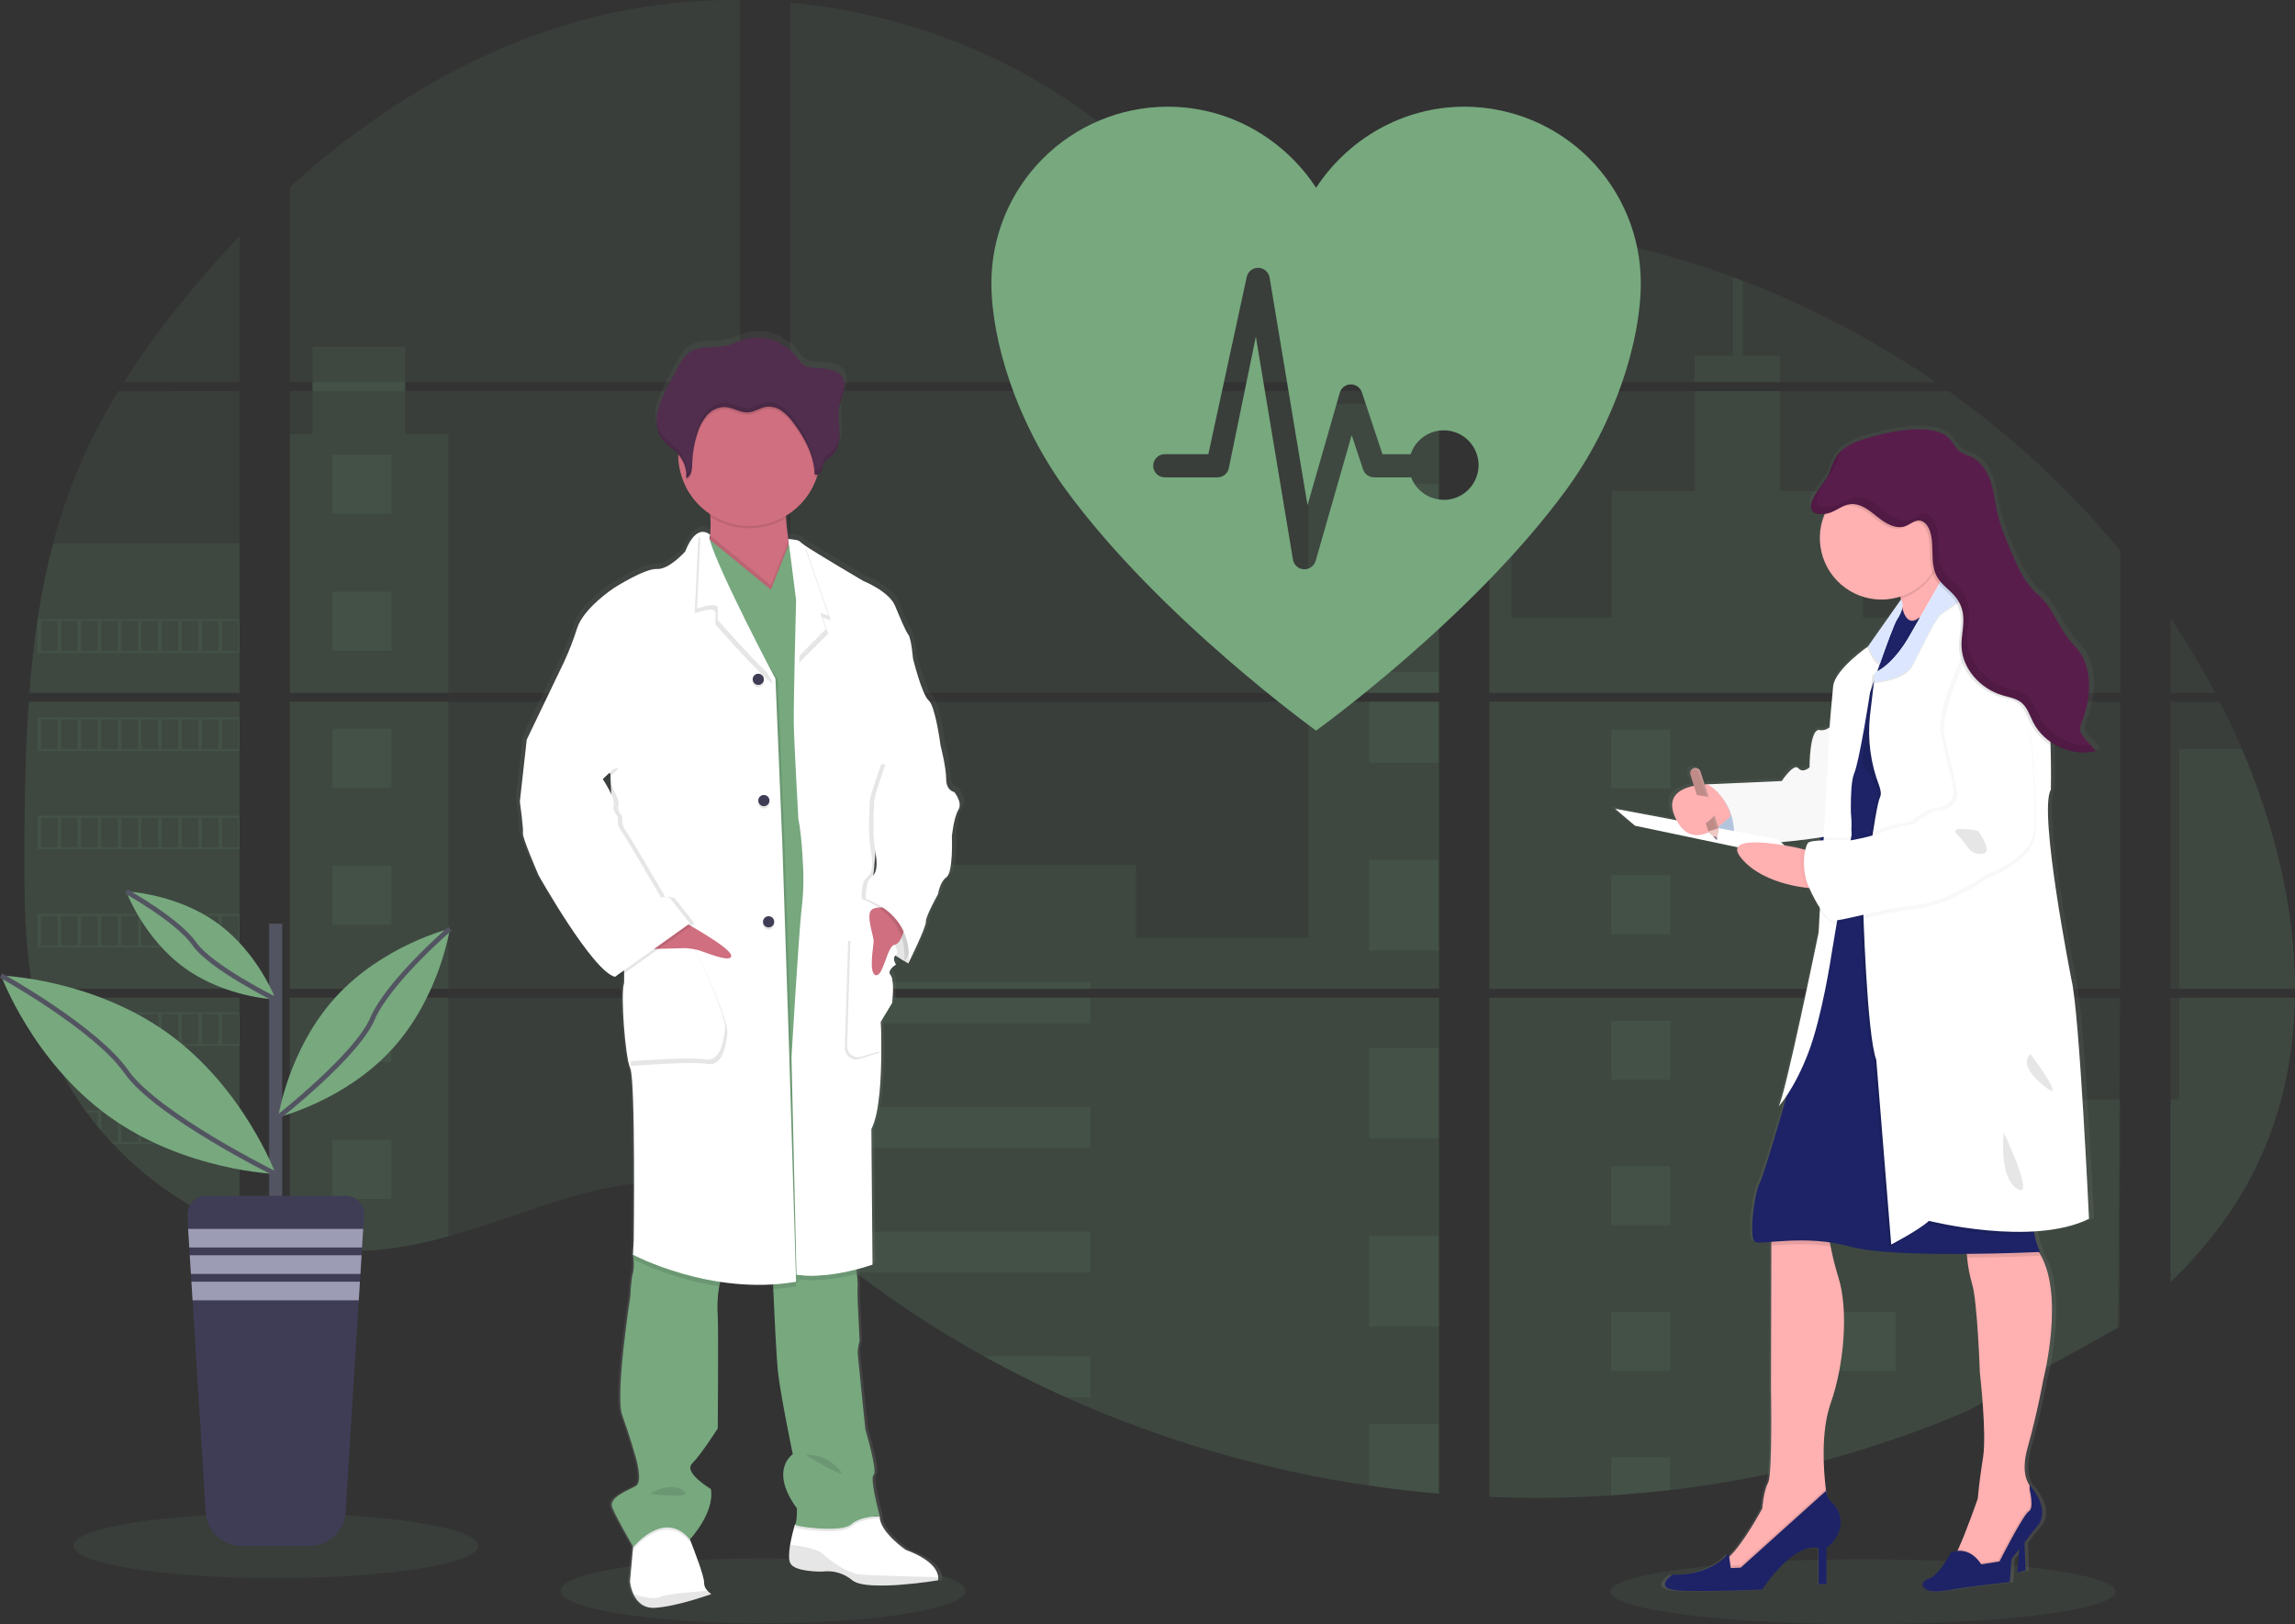 <svg width="951" height="673" viewBox="0 0 951 673" fill="none" xmlns="http://www.w3.org/2000/svg">
<rect x="0" y="0" width="951" height="673" fill="#333333" stroke="none"/>
<g clip-path="url(#clip0_78_865)">
<path opacity="0.1" d="M316.168 672.622C362.481 672.622 400.025 666.597 400.025 659.166C400.025 651.734 362.481 645.71 316.168 645.71C269.855 645.71 232.311 651.734 232.311 659.166C232.311 666.597 269.855 672.622 316.168 672.622Z" fill="#77A87E"/>
<path opacity="0.1" d="M772.003 673C829.795 673 876.644 666.976 876.644 659.544C876.644 652.113 829.795 646.088 772.003 646.088C714.212 646.088 667.363 652.113 667.363 659.544C667.363 666.976 714.212 673 772.003 673Z" fill="#77A87E"/>
<path opacity="0.1" d="M11.911 290.784H99.253V409.721H18.305C18.09 410.941 17.883 412.171 17.66 413.401H99.253V509.32C99.107 509.277 98.978 509.225 98.84 509.174C96.534 508.262 94.245 507.299 91.955 506.268L90.492 505.606C88.197 504.522 85.902 503.376 83.607 502.166C82.807 501.745 82.007 501.307 81.215 500.859C68.475 493.729 56.9 484.694 46.894 474.068C46.602 473.784 46.326 473.483 46.033 473.208C44.639 471.695 43.271 470.165 41.946 468.6L40.483 466.88C38.916 464.963 37.402 462.994 35.93 460.999C35.715 460.707 35.508 460.414 35.285 460.139C29.299 451.848 24.33 442.871 20.482 433.4C20.362 433.116 20.259 432.806 20.147 432.54C18.965 429.502 17.918 426.435 17.005 423.34C16.61 422.042 16.231 420.76 15.904 419.411C15.783 419.015 15.68 418.628 15.585 418.241C10.697 399.179 10.121 379.378 10.121 359.715C10.121 357.419 10.121 355.115 10.121 352.836C10.121 344.883 10.215 336.878 10.353 328.882C10.353 326.81 10.439 324.747 10.482 322.666C10.602 317.387 10.775 312.107 10.998 306.828C11.05 305.358 11.119 303.896 11.196 302.435C11.196 301.592 11.239 300.75 11.325 299.907C11.532 296.846 11.704 293.811 11.911 290.784Z" fill="#77A87E"/>
<path opacity="0.1" d="M99.253 158.358H51.343C59.132 146.18 67.641 134.477 76.826 123.313C83.943 114.577 91.456 106.065 99.253 97.862V158.358Z" fill="#77A87E"/>
<path opacity="0.1" d="M99.253 162.038V287.104H12.186C12.186 286.743 12.246 286.374 12.272 286.013C12.35 285.024 12.427 284.035 12.513 283.055C12.608 281.903 12.711 280.742 12.823 279.616C12.935 278.489 13.055 277.114 13.184 275.867C13.313 274.62 13.434 273.356 13.58 272.11C13.726 270.863 13.856 269.616 14.011 268.378C14.165 267.14 14.303 265.885 14.467 264.647C14.596 263.615 14.733 262.592 14.871 261.56C15.069 260.107 15.276 258.645 15.499 257.201C15.499 256.986 15.56 256.762 15.594 256.556C17.165 245.982 19.305 235.5 22.006 225.156C24.832 214.305 28.442 203.673 32.806 193.343C37.444 182.537 42.875 172.088 49.054 162.081L99.253 162.038Z" fill="#77A87E"/>
<path opacity="0.1" d="M120.106 290.776V409.721H306.658V290.776H120.106ZM120.106 413.392V515.536C121.173 515.76 122.231 515.975 123.281 516.155C124.71 516.43 126.13 516.68 127.584 516.895C127.86 516.938 128.144 516.981 128.445 517.006C129.013 517.101 129.598 517.178 130.166 517.256C131.603 517.453 133.032 517.617 134.469 517.746C135.149 517.815 135.838 517.875 136.526 517.926L138.187 518.055C139.091 518.124 139.986 518.176 140.872 518.202C141.423 518.202 141.974 518.253 142.542 518.27C142.972 518.27 143.402 518.27 143.85 518.27C144.297 518.27 144.934 518.27 145.476 518.27C146.216 518.27 146.957 518.27 147.688 518.27H148.678C149.418 518.27 150.158 518.27 150.889 518.202H150.941C151.449 518.202 151.965 518.202 152.482 518.133C152.625 518.141 152.769 518.141 152.912 518.133C153.342 518.133 153.772 518.133 154.186 518.073H154.487L157.37 517.849C158.316 517.763 159.272 517.651 160.236 517.548L162.198 517.316C170.181 516.198 178.075 514.521 185.821 512.295C203.223 507.445 220.245 500.662 237.638 495.692C260.126 489.286 284.971 486.14 306.701 493.972V413.392H120.106ZM306.658 158.358V0.009C286.234 -0.213 265.865 2.174 246.046 7.111C198.808 18.967 156.423 44.684 120.106 77.528V158.349H129.469V162.021H120.106V287.104H306.658V162.029H167.912V158.358H306.658ZM546.276 104.87C534.589 104.457 522.971 100.76 512.463 95.051C492.368 84.131 476.318 67.271 458.383 53.041C421.119 23.404 374.904 5.52 327.494 1.083V158.358H593.807L594.47 157.662L546.276 104.87ZM570.536 100.571L596.26 128.772V93.177C587.645 94.243 580.098 96.779 570.571 100.536L570.536 100.571ZM596.26 540.9V413.392H541.448C541.302 412.85 541.155 412.3 540.983 411.75C541.147 412.3 541.284 412.85 541.439 413.392H327.528V505.605C329.559 507.11 331.564 508.692 333.552 510.3C335.695 512.02 337.812 513.834 339.938 515.614L342.081 517.385C343.105 518.245 344.138 519.104 345.179 519.913C347.244 521.586 349.33 523.237 351.436 524.865C352.477 525.725 353.544 526.499 354.603 527.307C371.408 540.143 389.135 551.727 407.642 561.965C411.79 564.258 415.975 566.497 420.198 568.68C423.012 570.116 425.843 571.544 428.683 572.928C432.952 575.009 437.255 577.015 441.592 578.946C481.581 596.88 523.867 609.187 567.24 615.514C576.873 616.935 586.544 618.053 596.251 618.867V540.892H597.112L596.26 540.9ZM327.528 162.029V287.104H596.294V162.029H327.528ZM327.528 290.776V409.721H596.294V290.776H327.528ZM617.155 93.022V132.727L649.987 96.736C639.109 94.982 628.165 93.73 617.155 92.979V93.022ZM617.155 290.819V409.721H878.563V290.776L617.155 290.819ZM877.608 550.341L878.529 413.392H617.155V620.234C633.993 620.941 650.856 620.74 667.672 619.632H667.965C675.997 619.128 683.992 618.394 691.95 617.431H692.131C734.585 612.495 776.097 601.428 815.369 584.578M928.969 310.362C927.988 308.049 926.963 305.754 925.922 303.484C923.977 299.185 921.92 295.006 919.803 290.827H899.407V409.721H950.974C950.948 376.051 942.42 341.659 928.994 310.319L928.969 310.362ZM899.407 413.435V531.228C913.934 517.316 926.206 501.401 935.044 483.208C945.673 461.3 950.535 437.578 950.931 413.418L899.407 413.435ZM899.407 256.16V287.113H917.893C912.3 276.458 906.138 266.111 899.433 256.117L899.407 256.16ZM722.123 116.357C720.763 115.841 719.403 115.316 718.035 114.809C703.603 109.485 688.856 105.057 673.878 101.551L623.635 156.638L622.672 157.662L623.317 158.367H802.133C777.229 141.24 750.38 127.124 722.149 116.314L722.123 116.357ZM807.374 162.072H620.821L617.155 165.426V287.104H649.29H649.342H878.598V228.165C857.859 203.107 833.923 180.872 807.4 162.029L807.374 162.072Z" fill="#77A87E"/>
<path opacity="0.1" d="M99.253 225.121V287.104H12.186C12.186 286.743 12.246 286.374 12.272 286.013C12.35 285.024 12.427 284.035 12.513 283.055C12.608 281.903 12.711 280.742 12.823 279.616C12.935 278.489 13.055 277.114 13.184 275.867C13.313 274.62 13.434 273.356 13.58 272.11C13.726 270.863 13.856 269.616 14.011 268.378C14.165 267.14 14.303 265.885 14.467 264.646C14.596 263.615 14.733 262.592 14.871 261.56C15.069 260.107 15.276 258.645 15.499 257.201C15.499 256.986 15.56 256.762 15.594 256.556C17.165 245.982 19.305 235.5 22.006 225.156L99.253 225.121Z" fill="#77A87E"/>
<path opacity="0.1" d="M11.911 290.784H99.253V409.721H18.305C18.09 410.941 17.883 412.171 17.66 413.401H99.253V509.32C99.107 509.277 98.978 509.225 98.84 509.174C96.534 508.262 94.245 507.299 91.955 506.268L90.492 505.606C88.197 504.522 85.902 503.376 83.607 502.166C82.807 501.745 82.007 501.307 81.215 500.859C68.475 493.729 56.9 484.694 46.894 474.068C46.602 473.784 46.326 473.483 46.033 473.208C44.639 471.695 43.271 470.165 41.946 468.6L40.483 466.88C38.916 464.963 37.402 462.994 35.93 460.999C35.715 460.707 35.508 460.414 35.285 460.139C29.299 451.848 24.33 442.871 20.482 433.4C20.362 433.116 20.259 432.806 20.147 432.54C18.965 429.502 17.918 426.435 17.005 423.34C16.61 422.042 16.231 420.76 15.904 419.411C15.783 419.015 15.68 418.628 15.585 418.241C10.697 399.179 10.121 379.378 10.121 359.715C10.121 357.419 10.121 355.115 10.121 352.836C10.121 344.883 10.215 336.878 10.353 328.882C10.353 326.81 10.439 324.747 10.482 322.666C10.602 317.387 10.775 312.107 10.998 306.828C11.05 305.358 11.119 303.896 11.196 302.435C11.196 301.592 11.239 300.75 11.325 299.907C11.532 296.846 11.704 293.811 11.911 290.784Z" fill="#77A87E"/>
<path opacity="0.1" d="M185.778 179.939V287.104H120.106V179.939H129.469V143.655H167.904V179.939H185.778Z" fill="#77A87E"/>
<path opacity="0.1" d="M185.778 290.776H120.114V409.712H185.778V290.776Z" fill="#77A87E"/>
<path opacity="0.1" d="M120.106 413.401H185.778V512.278C178.032 514.501 170.137 516.176 162.155 517.29L160.193 517.531C159.229 517.643 158.273 517.737 157.327 517.832C156.38 517.926 155.399 517.995 154.444 518.055H154.143C153.729 518.055 153.282 518.107 152.877 518.116H152.439C151.922 518.116 151.406 518.167 150.889 518.184C150.158 518.227 149.426 518.236 148.678 518.245C148.359 518.245 148.058 518.245 147.74 518.245C147 518.245 146.268 518.245 145.528 518.245H143.901C143.462 518.245 143.041 518.245 142.585 518.245L140.924 518.184C140.063 518.184 139.134 518.09 138.239 518.03L136.586 517.909L134.529 517.72C133.084 517.591 131.646 517.428 130.226 517.23L128.505 516.989L127.645 516.869C126.207 516.645 124.787 516.405 123.342 516.129C122.283 515.949 121.233 515.725 120.166 515.51L120.106 413.401Z" fill="#77A87E"/>
<path opacity="0.1" d="M596.294 167.283H542.145V287.096H596.294V167.283Z" fill="#77A87E"/>
<path opacity="0.1" d="M596.303 290.776V409.721H327.528V358.416H470.689V388.681H542.145V290.776H596.303Z" fill="#77A87E"/>
<path opacity="0.1" d="M597.155 540.926H596.294V618.953C586.598 618.133 576.931 617.018 567.292 615.608C523.897 609.261 481.594 596.929 441.592 578.964C430.043 573.77 418.729 568.101 407.65 561.957C389.144 551.714 371.414 540.13 354.603 527.298C350.38 524.065 346.212 520.758 342.098 517.376C339.249 515.029 336.418 512.621 333.552 510.283C331.564 508.675 329.559 507.093 327.528 505.58V413.4H541.431C541.284 412.85 541.138 412.3 540.983 411.758C541.147 412.3 541.302 412.85 541.448 413.4H596.294V540.874C596.587 540.883 596.871 540.909 597.155 540.926Z" fill="#77A87E"/>
<path opacity="0.1" d="M737.519 158.358H702.234V147.404H718.052V114.775C719.423 115.273 720.789 115.786 722.149 116.314V147.404H737.519V158.358Z" fill="#77A87E"/>
<path opacity="0.1" d="M822.529 287.104H649.307C649.307 287.104 649.307 287.105 649.367 287.147L649.29 287.104H617.155V167.291H626.26V255.851H667.87V203.403H702.243V162.038H737.527V203.437H771.9V255.885H822.529V287.104Z" fill="#77A87E"/>
<path opacity="0.1" d="M617.155 290.776V409.721H822.529V290.776H617.155ZM878.279 549.73L878.563 455.582H822.529V413.452H617.155V620.234C633.993 620.941 650.856 620.74 667.672 619.632H667.965C675.997 619.128 683.992 618.394 691.95 617.431H692.131C734.585 612.495 776.097 601.429 815.369 584.578" fill="#77A87E"/>
<path opacity="0.1" d="M903.056 413.401H950.966C950.544 437.552 945.69 461.274 935.07 483.182C926.232 501.384 913.951 517.299 899.441 531.202V455.539H903.056V413.401Z" fill="#77A87E"/>
<path opacity="0.1" d="M950.991 409.721H903.056V310.319H928.994C942.42 341.659 950.948 376.051 950.991 409.721Z" fill="#77A87E"/>
<path opacity="0.1" d="M596.303 200.591H567.292V238.156H596.303V200.591Z" fill="#77A87E"/>
<path opacity="0.1" d="M596.303 278.455H567.292V287.104H596.303V278.455Z" fill="#77A87E"/>
<path opacity="0.1" d="M596.303 290.776H567.292V316.011H596.303V290.776Z" fill="#77A87E"/>
<path opacity="0.1" d="M596.303 356.318H567.292V393.883H596.303V356.318Z" fill="#77A87E"/>
<path opacity="0.1" d="M596.303 434.182H567.292V471.747H596.303V434.182Z" fill="#77A87E"/>
<path opacity="0.1" d="M596.294 540.875C596.587 540.875 596.871 540.875 597.155 540.926H596.294V549.653H567.292V512.045H596.294V540.875Z" fill="#77A87E"/>
<path opacity="0.1" d="M596.294 589.892V618.91C586.598 618.09 576.93 616.975 567.292 615.565V589.892H596.294Z" fill="#77A87E"/>
<path opacity="0.1" d="M451.859 406.961H327.528V409.721H451.859V406.961Z" fill="#77A87E"/>
<path opacity="0.1" d="M451.859 413.392H327.528V423.967H451.859V413.392Z" fill="#77A87E"/>
<path opacity="0.1" d="M451.859 458.635H327.528V475.641H451.859V458.635Z" fill="#77A87E"/>
<path opacity="0.1" d="M451.851 510.309V527.315H354.603C350.38 524.094 346.209 520.787 342.089 517.393C339.241 515.046 336.418 512.639 333.544 510.309H451.851Z" fill="#77A87E"/>
<path opacity="0.1" d="M451.851 561.974V578.964H441.584C430.046 573.765 418.735 568.093 407.65 561.948L451.851 561.974Z" fill="#77A87E"/>
<path opacity="0.1" d="M692.157 302.306H667.681V326.759H692.157V302.306Z" fill="#77A87E"/>
<path opacity="0.1" d="M162.215 188.374H137.74V212.826H162.215V188.374Z" fill="#77A87E"/>
<path opacity="0.1" d="M162.215 245.172H137.74V269.625H162.215V245.172Z" fill="#77A87E"/>
<path opacity="0.1" d="M162.215 301.97H137.74V326.423H162.215V301.97Z" fill="#77A87E"/>
<path opacity="0.1" d="M162.215 358.76H137.74V383.213H162.215V358.76Z" fill="#77A87E"/>
<path opacity="0.1" d="M162.215 415.559H137.74V440.011H162.215V415.559Z" fill="#77A87E"/>
<path opacity="0.1" d="M162.215 472.357H137.74V496.81H162.215V472.357Z" fill="#77A87E"/>
<path opacity="0.1" d="M785.592 302.306H761.117V326.759H785.592V302.306Z" fill="#77A87E"/>
<path opacity="0.1" d="M692.157 362.621H667.681V387.073H692.157V362.621Z" fill="#77A87E"/>
<path opacity="0.1" d="M785.592 362.621H761.117V387.073H785.592V362.621Z" fill="#77A87E"/>
<path opacity="0.1" d="M692.157 422.927H667.681V447.38H692.157V422.927Z" fill="#77A87E"/>
<path opacity="0.1" d="M785.592 422.927H761.117V447.38H785.592V422.927Z" fill="#77A87E"/>
<path opacity="0.1" d="M692.157 483.242H667.681V507.695H692.157V483.242Z" fill="#77A87E"/>
<path opacity="0.1" d="M785.592 483.242H761.117V507.695H785.592V483.242Z" fill="#77A87E"/>
<path opacity="0.1" d="M692.157 543.557H667.681V568.01H692.157V543.557Z" fill="#77A87E"/>
<path opacity="0.1" d="M785.592 543.557H761.117V568.01H785.592V543.557Z" fill="#77A87E"/>
<path opacity="0.1" d="M667.681 619.632V603.864H692.148V617.388L667.681 619.632Z" fill="#77A87E"/>
<path opacity="0.1" d="M15.491 256.539V270.528H99.253V256.539H15.491ZM23.839 269.651H17.005V257.398H23.89L23.839 269.651ZM32.178 269.651H25.293V257.398H32.178V269.651ZM40.5 269.651H33.615V257.398H40.5V269.651ZM48.839 269.651H41.963V257.398H48.848L48.839 269.651ZM57.17 269.651H50.285V257.398H57.17V269.651ZM65.509 269.651H58.624V257.398H65.509V269.651ZM73.848 269.651H66.963V257.398H73.848V269.651ZM82.179 269.651H75.294V257.398H82.179V269.651ZM90.509 269.651H83.625V257.398H90.509V269.651ZM98.84 269.651H91.955V257.398H98.84V269.651Z" fill="#77A87E"/>
<path opacity="0.1" d="M15.491 297.242V311.23H99.253V297.242H15.491ZM23.839 310.345H17.005V298.127H23.89L23.839 310.345ZM32.178 310.345H25.293V298.127H32.178V310.345ZM40.5 310.345H33.615V298.127H40.5V310.345ZM48.839 310.345H41.963V298.127H48.848L48.839 310.345ZM57.17 310.345H50.285V298.127H57.17V310.345ZM65.509 310.345H58.624V298.127H65.509V310.345ZM73.848 310.345H66.963V298.127H73.848V310.345ZM82.179 310.345H75.294V298.127H82.179V310.345ZM90.509 310.345H83.625V298.127H90.509V310.345ZM98.84 310.345H91.955V298.127H98.84V310.345Z" fill="#77A87E"/>
<path opacity="0.1" d="M15.491 337.962V351.976H99.253V337.962H15.491ZM23.839 351.065H17.005V338.839H23.89L23.839 351.065ZM32.178 351.065H25.293V338.839H32.178V351.065ZM40.5 351.065H33.615V338.839H40.5V351.065ZM48.839 351.065H41.963V338.839H48.848L48.839 351.065ZM57.17 351.065H50.285V338.839H57.17V351.065ZM65.509 351.065H58.624V338.839H65.509V351.065ZM73.848 351.065H66.963V338.839H73.848V351.065ZM82.179 351.065H75.294V338.839H82.179V351.065ZM90.509 351.065H83.625V338.839H90.509V351.065ZM98.84 351.065H91.955V338.839H98.84V351.065Z" fill="#77A87E"/>
<path opacity="0.1" d="M15.491 378.682V392.654H99.253V378.682H15.491ZM23.839 391.785H17.005V379.55H23.89L23.839 391.785ZM32.178 391.785H25.293V379.55H32.178V391.785ZM40.5 391.785H33.615V379.55H40.5V391.785ZM48.839 391.785H41.963V379.55H48.848L48.839 391.785ZM57.17 391.785H50.285V379.55H57.17V391.785ZM65.509 391.785H58.624V379.55H65.509V391.785ZM73.848 391.785H66.963V379.55H73.848V391.785ZM82.179 391.785H75.294V379.55H82.179V391.785ZM90.509 391.785H83.625V379.55H90.509V391.785ZM98.84 391.785H91.955V379.55H98.84V391.785Z" fill="#77A87E"/>
<path opacity="0.1" d="M15.852 419.393C16.188 420.709 16.567 422.024 16.962 423.323V420.27H23.847V432.497H20.164C20.276 432.78 20.388 433.09 20.5 433.357H99.253V419.393H15.852ZM32.204 432.497H25.319V420.27H32.204V432.497ZM40.526 432.497H33.641V420.27H40.526V432.497ZM48.865 432.497H41.963V420.27H48.848L48.865 432.497ZM57.196 432.497H50.311V420.27H57.196V432.497ZM65.535 432.497H58.65V420.27H65.535V432.497ZM73.874 432.497H66.989V420.27H73.874V432.497ZM82.205 432.497H75.32V420.27H82.205V432.497ZM90.535 432.497H83.65V420.27H90.535V432.497ZM98.866 432.497H91.981V420.27H98.866V432.497Z" fill="#77A87E"/>
<path opacity="0.1" d="M35.302 460.114C35.517 460.389 35.724 460.698 35.947 460.973H40.5V466.846C40.991 467.43 41.472 468.015 41.972 468.565V460.939H48.856V473.208H46.068C46.343 473.492 46.61 473.793 46.929 474.068H99.279V460.114H35.302ZM57.17 473.208H50.285V460.99H57.17V473.208ZM65.509 473.208H58.624V460.99H65.509V473.208ZM73.848 473.208H66.964V460.99H73.848V473.208ZM82.179 473.208H75.294V460.99H82.179V473.208ZM90.51 473.208H83.625V460.99H90.51V473.208ZM98.84 473.208H91.955V460.99H98.84V473.208Z" fill="#77A87E"/>
<path opacity="0.1" d="M81.249 500.825C82.033 501.272 82.833 501.685 83.642 502.132V501.702H90.527V505.571L91.99 506.25V501.702H98.875V509.139C99.007 509.205 99.145 509.257 99.288 509.294V500.825H81.249Z" fill="#77A87E"/>
<path opacity="0.1" d="M540.983 411.75C541.147 412.3 541.284 412.85 541.439 413.392C541.302 412.85 541.155 412.3 540.983 411.75ZM129.503 158.332V162.004H167.947V158.332H129.503ZM540.983 411.75C541.147 412.3 541.284 412.85 541.439 413.392C541.302 412.85 541.155 412.3 540.983 411.75ZM540.983 411.75C541.147 412.3 541.284 412.85 541.439 413.392C541.302 412.85 541.155 412.3 540.983 411.75Z" fill="#77A87E"/>
<path d="M397.254 326.44C397.254 326.44 393.863 325.967 393.863 321.032C393.863 316.097 391.436 306.88 391.436 306.88C391.436 306.837 389.336 290.827 386.436 288.282C383.536 285.737 379.81 270.794 379.81 270.794C379.81 270.794 379.173 262.686 377.873 260.941C376.574 259.195 374.818 254.922 372.228 248.826C369.637 242.73 358.837 238.509 358.837 238.509C358.837 238.509 339.31 227.194 333.776 223.505C333.273 223.202 332.803 222.848 332.373 222.448C331.409 221.184 327.21 221.158 327.21 221.158C326.771 218.389 326.349 215.208 326.211 212.328C326.211 212.018 326.211 211.709 326.168 211.399C332.339 207.755 336.986 202.01 339.258 195.218C339.361 194.891 339.447 194.547 339.542 194.22C339.912 194.099 340.252 193.901 340.541 193.641C340.83 193.38 341.061 193.062 341.22 192.707C341.719 191.598 341.728 190.3 342.348 189.268C343.07 188.047 344.447 187.393 345.532 186.473C348.268 184.152 348.974 180.24 348.845 176.68C348.759 173.8 348.294 170.894 348.475 168.031L348.527 167.309C348.578 166.879 348.639 166.449 348.716 166.036C349.138 163.904 350.059 161.892 350.575 159.777C351.091 157.662 351.143 155.28 349.938 153.457C348.174 150.783 344.499 150.25 341.272 149.975C337.614 149.665 334.344 150.07 332.003 147.034C330.908 145.448 329.675 143.961 328.32 142.589C327.838 142.142 323.156 139.288 323.156 139.098C318.587 136.984 313.408 136.587 308.569 137.981C306.142 138.686 303.853 139.838 301.391 140.414C296.082 141.669 289.971 140.311 285.462 143.346C282.949 145.065 281.443 147.8 280.031 150.465C278.884 152.66 277.719 154.853 276.537 157.042C274.635 160.645 272.699 164.308 271.899 168.297C271.73 169.165 271.627 170.045 271.589 170.928V170.971C271.589 171.289 271.589 171.608 271.589 171.926V172.33C271.589 172.631 271.589 172.923 271.64 173.19C271.692 173.456 271.683 173.542 271.709 173.723C271.735 173.903 271.778 174.307 271.83 174.582C271.881 174.858 271.985 175.339 272.088 175.717C272.131 175.881 272.191 176.035 272.243 176.19C272.329 176.483 272.432 176.766 272.544 177.05C272.604 177.196 272.665 177.351 272.733 177.497C272.863 177.798 273.017 178.09 273.172 178.357C273.241 178.477 273.293 178.589 273.362 178.701C273.602 179.101 273.866 179.485 274.153 179.853C275.995 182.149 278.706 183.61 280.711 185.76C280.711 185.846 280.711 185.932 280.711 186.009C280.711 186.25 280.711 186.482 280.711 186.723C280.818 191.517 282.095 196.212 284.432 200.4C286.768 204.588 290.094 208.143 294.119 210.754C294.119 211.081 294.162 211.416 294.18 211.743C294.347 214.295 294.316 216.857 294.085 219.404C293.735 218.991 293.296 218.663 292.801 218.443C292.307 218.222 291.769 218.116 291.228 218.131C290.858 218.113 290.487 218.145 290.126 218.226L290.049 218.166V218.243C288.155 218.707 285.823 220.676 283.594 226.274C283.594 226.274 276.813 233.909 271.649 233.591C266.485 233.272 253.413 241.535 253.413 241.535C253.413 241.535 240.659 249.806 237.922 258.232C236.392 263.01 234.558 267.686 232.431 272.23L216.665 304.687L213.756 330.438C213.756 330.438 215.366 341.891 215.047 343.636C214.729 345.382 221.665 361.125 221.665 361.125C221.665 361.125 244.583 401.355 253.946 403.418L254.618 402.945C255.018 403.154 255.443 403.313 255.883 403.418L257.811 402.06C257.926 403.574 257.877 405.096 257.664 406.6C256.373 410.572 258.146 436.495 260.401 441.576C262.656 446.658 261.855 513.284 261.855 513.284L261.537 519.165C261.537 519.165 261.537 519.354 261.614 519.68L261.537 521.073L261.769 521.194C262.011 523.059 261.932 524.952 261.537 526.791C260.728 529.37 260.401 536.661 260.401 536.661C260.401 536.661 253.955 577.829 257.01 586.1C260.065 594.371 262.664 603.434 262.664 603.434C262.664 603.434 265.892 613.751 262.819 615.514C259.747 617.276 251.012 620.234 252.81 624.533C254.446 628.505 260.651 639.15 261.571 640.706L261.494 641.523L260.229 655.219C260.434 657.028 260.925 658.792 261.683 660.447C263.069 663.43 265.763 666.526 270.883 666.19C271.744 666.13 272.742 666.027 273.706 665.898C283.078 664.643 294.619 660.464 294.619 660.464C294.019 660.084 293.47 659.63 292.983 659.114C292.523 658.668 292.158 658.134 291.911 657.542C291.664 656.951 291.54 656.316 291.546 655.675C291.684 653.182 287.011 641.299 285.849 638.376C285.668 637.955 285.574 637.714 285.574 637.714C285.574 637.714 296.228 626.588 294.455 616.726C294.455 616.726 282.665 609.848 286.546 606.073C290.427 602.299 297.364 591.457 297.364 591.457C297.364 591.457 297.682 550.917 297.364 544.864C297.032 540.663 297.231 536.436 297.958 532.285C298.087 531.657 298.242 531.047 298.405 530.445C303.773 531.246 309.192 531.657 314.619 531.675C316.598 531.675 318.612 531.675 320.643 531.554C320.643 532.127 320.669 532.747 320.721 533.411C321.168 543.454 322.003 561.063 322.683 567.606C323.647 576.986 328.974 602.264 328.974 602.264C328.974 602.264 318.81 608.782 330.747 624.843C330.747 624.843 330.747 630.663 329.955 631.506C329.11 634.261 328.429 637.063 327.915 639.898C327.416 642.924 327.21 645.985 328.019 647.576C329.955 651.376 341.573 651.067 341.573 651.067L341.857 651.015C344.05 650.788 346.267 650.999 348.378 651.635C350.489 652.272 352.453 653.32 354.155 654.721C358.57 658.263 375.326 656.707 384.397 655.58C387.951 655.133 390.326 654.721 390.326 654.721C390.441 654.319 390.482 653.899 390.447 653.483C390.352 651.256 388.605 646.372 376.763 642.013C376.763 642.013 365.627 634.533 365.782 628.015H365.549H364.258C365.197 627.964 365.799 628.015 365.799 628.015C365.799 628.015 361.436 612.109 363.217 610.819C364.999 609.53 359.663 591.904 359.663 591.904C359.663 591.904 356.608 562.327 356.444 560.254C356.451 558.476 356.721 556.709 357.245 555.01L356.444 538.794C356.444 538.794 356.289 533.403 356.444 531.649C356.418 530.126 356.295 528.607 356.074 527.1C355.997 526.499 355.919 525.871 355.833 525.252C360.007 524.194 362.718 523.214 362.718 523.214L362.236 466.768C365.782 459.89 366.436 444.8 366.419 434.096C366.419 427.218 366.109 422.128 366.109 422.128L370.954 414.226C370.954 414.226 372.073 404.768 370.3 402.696C369.517 401.759 369.87 400.787 370.515 399.988C370.85 399.722 371.204 399.481 371.574 399.265C371.574 399.265 371.522 399.188 371.462 399.076C371.8 398.794 372.16 398.538 372.537 398.311C372.537 398.311 370.816 395.646 372.357 394.519C373.803 395.499 375.093 396.239 376.075 396.841C376.006 397.468 375.937 397.83 375.937 397.83L376.35 396.97C377.297 397.503 377.873 397.83 377.873 397.83C377.873 397.83 385.464 382.723 385.3 380.496C385.137 378.269 390.464 368.889 390.464 368.889C390.464 368.889 391.109 363.962 394.018 361.898C396.927 359.835 396.273 344.883 396.273 344.883C396.273 344.883 397.082 337.093 399.018 333.912C400.955 330.731 397.254 326.44 397.254 326.44ZM252.019 319.811L252.165 323.414C251.304 322.03 250.685 321.032 250.685 321.032L252.019 319.811Z" fill="url(#paint0_linear_78_865)"/>
<path d="M378.286 391.304L376.428 399.214C376.428 399.214 361.539 391.622 358.854 381.975C356.169 372.328 363.346 368.665 363.346 368.665L377.219 374.538L378.286 391.304Z" fill="white"/>
<path opacity="0.1" d="M378.286 391.304L376.428 399.214C376.428 399.214 361.539 391.622 358.854 381.975C356.169 372.328 363.346 368.665 363.346 368.665L377.219 374.538L378.286 391.304Z" fill="black"/>
<path d="M294.73 660.516C294.73 660.516 280.961 665.571 271.494 666.208C266.468 666.543 263.826 663.465 262.466 660.498C261.724 658.849 261.244 657.094 261.046 655.297L262.277 641.669L262.931 634.412L283.043 629.193L285.892 637.894L286.159 638.556C287.303 641.462 291.89 653.285 291.753 655.752C291.747 656.384 291.869 657.011 292.112 657.594C292.354 658.178 292.712 658.707 293.164 659.149C293.626 659.669 294.152 660.128 294.73 660.516Z" fill="white"/>
<path d="M388.786 653.586C388.82 653.999 388.779 654.416 388.665 654.815C388.665 654.815 359.215 659.725 353.191 654.815C351.493 653.381 349.513 652.317 347.379 651.693C345.245 651.068 343.003 650.895 340.799 651.187C340.799 651.187 329.404 651.496 327.502 647.748C326.71 646.174 326.917 643.122 327.408 640.113C327.908 637.293 328.575 634.505 329.404 631.764L329.86 631.403L332.571 629.228L364.31 628.29H364.551C364.396 634.773 375.326 642.211 375.326 642.211C386.935 646.51 388.648 651.367 388.786 653.586Z" fill="white"/>
<path opacity="0.1" d="M388.786 653.586C388.816 654 388.772 654.416 388.656 654.815C388.656 654.815 359.215 659.725 353.191 654.815C351.494 653.382 349.515 652.319 347.383 651.694C345.25 651.069 343.01 650.897 340.807 651.187C340.807 651.187 329.404 651.496 327.511 647.748C326.719 646.166 326.917 643.122 327.407 640.113C331.796 640.551 338.724 641.643 341.444 644.248C345.558 648.212 352.528 652.167 356.806 652.477C360.153 652.692 380.18 653.328 388.786 653.586Z" fill="black"/>
<path opacity="0.1" d="M294.73 660.516C294.73 660.516 280.961 665.571 271.494 666.208C266.468 666.543 263.826 663.465 262.475 660.49C265.978 661.668 270.84 662.906 273.396 661.771C276.425 660.43 287.166 659.561 293.19 659.192C293.648 659.693 294.166 660.138 294.73 660.516Z" fill="black"/>
<path d="M315.161 253.099C303.801 248.689 289.188 234.115 292.837 227.305C293.647 225.587 294.129 223.732 294.257 221.837C294.492 219.264 294.526 216.677 294.36 214.099C294.104 209.876 293.596 205.673 292.837 201.511C292.837 201.511 328.302 202.311 326.237 207.53C325.635 209.06 325.54 211.717 325.703 214.692C325.867 217.667 326.297 221.029 326.745 223.875C327.364 227.778 327.984 230.753 327.984 230.753C327.984 230.753 325.815 233.788 324.542 233.952C323.268 234.115 331.461 259.385 315.161 253.099Z" fill="#CF6F80"/>
<path opacity="0.1" d="M286.133 638.556L285.866 638.849C275.264 626.038 262.441 642.004 262.441 642.004L262.251 641.669L262.906 634.412L283.018 629.193L285.866 637.894L286.133 638.556Z" fill="black"/>
<path opacity="0.1" d="M364.56 629.193C364.56 629.193 356.814 629.03 352.683 632.675C348.553 636.321 328.587 633.466 329.447 632.675C329.702 632.283 329.856 631.834 329.895 631.369L332.606 629.193L364.345 628.256C364.465 628.832 364.56 629.193 364.56 629.193Z" fill="black"/>
<path d="M299.326 528.588C298.749 530.013 298.311 531.49 298.018 532.999C297.3 537.131 297.101 541.336 297.424 545.517C297.743 551.536 297.424 591.869 297.424 591.869C297.424 591.869 290.617 602.625 286.821 606.417C283.026 610.209 294.567 617.018 294.567 617.018C296.288 626.82 285.858 637.894 285.858 637.894C275.255 625.083 262.432 641.058 262.432 641.058C262.432 641.058 255.461 629.021 253.723 624.722C251.984 620.423 260.53 617.448 263.534 615.703C266.537 613.958 263.387 603.666 263.387 603.666C263.387 603.666 260.849 594.646 257.836 586.418C254.824 578.19 261.158 537.229 261.158 537.229C261.158 537.229 261.485 529.955 262.268 527.419C262.664 525.588 262.742 523.704 262.501 521.847C262.449 521.22 262.389 520.695 262.346 520.343C262.303 519.99 262.268 519.827 262.268 519.827L262.389 519.62L266.692 511.607C266.692 511.607 301.391 523.541 299.326 528.588Z" fill="#77A87E"/>
<path d="M364.56 628.247C364.56 628.247 356.814 628.084 352.683 631.687C348.552 635.289 328.586 632.478 329.447 631.687C330.308 630.896 330.239 625.04 330.239 625.04C318.526 609.065 328.518 602.582 328.518 602.582C328.518 602.582 323.285 577.433 322.339 568.104C321.676 561.587 320.858 544.073 320.419 534.073C320.23 529.774 320.118 526.817 320.118 526.817L329.688 524.891L330.919 524.641L354 520.016C354 520.016 354.637 524.315 355.067 527.831C355.282 529.333 355.402 530.846 355.429 532.362C355.274 534.082 355.429 539.464 355.429 539.464L356.212 555.603C355.7 557.296 355.436 559.054 355.429 560.822C355.584 562.877 358.587 592.299 358.587 592.299C358.587 592.299 363.811 609.856 362.03 611.12C360.248 612.384 364.56 628.247 364.56 628.247Z" fill="#77A87E"/>
<path opacity="0.1" d="M326.237 207.53C325.635 209.06 325.54 211.717 325.704 214.692C320.953 217.55 315.492 219.011 309.948 218.908C304.403 218.804 299.001 217.141 294.36 214.107C294.105 209.882 293.596 205.676 292.837 201.511C292.837 201.511 328.303 202.294 326.237 207.53Z" fill="black"/>
<path d="M339.947 188.528C339.953 191.627 339.465 194.706 338.501 197.651C336.345 204.249 331.923 209.873 326.018 213.529C320.113 217.185 313.104 218.637 306.231 217.63C299.358 216.623 293.062 213.22 288.457 208.024C283.851 202.827 281.233 196.172 281.064 189.233C281.064 188.993 281.064 188.769 281.064 188.528C280.997 184.623 281.71 180.743 283.159 177.115C284.609 173.488 286.767 170.185 289.508 167.399C292.249 164.614 295.518 162.401 299.124 160.891C302.729 159.381 306.6 158.603 310.51 158.603C314.419 158.603 318.29 159.381 321.896 160.891C325.501 162.401 328.77 164.614 331.511 167.399C334.252 170.185 336.41 173.488 337.86 177.115C339.31 180.743 340.022 184.623 339.955 188.528H339.947Z" fill="#CF6F80"/>
<path opacity="0.1" d="M315.161 253.099C303.801 248.689 289.188 234.115 292.837 227.305C293.647 225.587 294.129 223.732 294.257 221.837L309.808 234.605L319.43 242.489L326.745 223.883C327.364 227.787 327.984 230.762 327.984 230.762C327.984 230.762 325.815 233.797 324.542 233.96C323.268 234.124 331.461 259.384 315.161 253.099Z" fill="black"/>
<path d="M355.377 309.528L342.391 527.487L325.454 528.597L281.598 402.215L288.792 252.171L290.307 220.47L309.808 236.471L319.438 244.355L326.969 225.207L340.971 237.399L355.377 309.528Z" fill="#77A87E"/>
<path opacity="0.1" d="M299.326 528.588C298.749 530.013 298.311 531.49 298.018 532.999C285.694 531.098 273.725 527.362 262.509 521.916L262.277 521.796L262.355 520.411L262.398 519.689L266.701 511.676C266.701 511.676 301.391 523.541 299.326 528.588Z" fill="black"/>
<path opacity="0.1" d="M329.886 533.033C326.736 533.568 323.558 533.93 320.368 534.117C320.179 529.818 320.067 526.86 320.067 526.86L329.637 524.934L329.886 533.033Z" fill="black"/>
<path opacity="0.1" d="M355.016 527.874C348.897 529.465 339.447 531.253 330.988 530.136L330.867 524.684L353.949 520.059C353.949 520.059 354.585 524.315 355.016 527.874Z" fill="black"/>
<path opacity="0.1" d="M330.833 531.133C295.548 537.152 263.232 519.895 263.232 519.895L263.542 514.049C263.542 514.049 264.343 447.767 262.122 442.685C259.902 437.604 258.172 411.836 259.429 407.881C260.685 403.926 254.842 344.616 254.842 344.616L253.895 320.542L219.247 306.519L234.738 274.259C236.83 269.736 238.63 265.084 240.125 260.33C242.819 251.956 255.324 243.728 255.324 243.728C255.324 243.728 268.146 235.508 273.215 235.817C278.284 236.127 284.928 228.543 284.928 228.543C289.834 216.051 294.274 221.708 294.274 221.708C294.274 222.301 294.274 221.708 294.033 223.557C292.312 237.27 321.865 280.604 322.287 281.37L325.101 349.861L327.95 436.538L330.833 531.133Z" fill="black"/>
<path d="M329.886 531.133C294.601 537.152 262.277 519.895 262.277 519.895L262.596 514.049C262.596 514.049 263.396 447.767 261.167 442.685C258.938 437.604 257.217 411.836 258.482 407.881C259.747 403.926 253.895 344.617 253.895 344.617L252.94 320.542L218.275 306.467L233.765 274.207C235.853 269.683 237.653 265.03 239.153 260.279C241.838 251.904 254.351 243.676 254.351 243.676C254.351 243.676 267.174 235.456 272.234 235.766C277.295 236.075 283.947 228.492 283.947 228.492C288.861 215.999 294.274 221.656 294.274 221.656C294.274 222.25 293.758 222.516 294.033 223.505C297.82 236.806 320.919 280.553 321.34 281.318L324.189 349.81L327.038 436.486L329.886 531.133Z" fill="white"/>
<path opacity="0.1" d="M320.377 283.27C316.581 281.688 296.478 258.757 296.478 258.757V253.538C295.746 251.818 291.4 252.867 287.872 254.071L289.386 222.37L291.107 223.797C294.877 237.09 319.938 282.505 320.377 283.27Z" fill="black"/>
<path d="M321.332 281.37C317.528 279.788 297.424 256.857 297.424 256.857V251.638C296.693 249.918 292.347 250.967 288.818 252.171L290.341 220.47L292.063 221.897C295.841 235.19 320.91 280.613 321.332 281.37Z" fill="white"/>
<path opacity="0.1" d="M263.232 395.732C263.706 395.732 287.768 393.204 287.768 393.204C287.768 393.204 302.338 421.827 301.383 428.791C300.428 435.755 298.698 441.92 292.837 440.828C286.977 439.736 261.296 441.688 261.296 441.688L263.232 395.732Z" fill="black"/>
<path d="M262.277 393.832C262.751 393.832 286.813 391.304 286.813 391.304C286.813 391.304 301.374 419.935 300.428 426.891C299.481 433.847 297.734 440.02 291.882 438.928C286.03 437.836 260.341 439.788 260.341 439.788L262.277 393.832Z" fill="white"/>
<path d="M280.41 380.393C280.41 380.393 302.493 392.249 302.966 395.869C303.44 399.489 291.727 394.287 289.197 393.66C287.532 393.259 285.836 392.994 284.128 392.869L267.251 393.324L280.41 380.393Z" fill="#CF6F80"/>
<path opacity="0.1" d="M314.214 284.749C315.498 284.749 316.538 283.709 316.538 282.427C316.538 281.145 315.498 280.106 314.214 280.106C312.931 280.106 311.891 281.145 311.891 282.427C311.891 283.709 312.931 284.749 314.214 284.749Z" fill="black"/>
<path d="M314.214 283.803C315.498 283.803 316.538 282.763 316.538 281.481C316.538 280.199 315.498 279.16 314.214 279.16C312.931 279.16 311.891 280.199 311.891 281.481C311.891 282.763 312.931 283.803 314.214 283.803Z" fill="#3F3D56"/>
<path opacity="0.1" d="M318.492 385.242C319.775 385.242 320.815 384.203 320.815 382.921C320.815 381.638 319.775 380.599 318.492 380.599C317.208 380.599 316.168 381.638 316.168 382.921C316.168 384.203 317.208 385.242 318.492 385.242Z" fill="black"/>
<path d="M318.492 384.288C319.775 384.288 320.815 383.248 320.815 381.966C320.815 380.684 319.775 379.645 318.492 379.645C317.208 379.645 316.168 380.684 316.168 381.966C316.168 383.248 317.208 384.288 318.492 384.288Z" fill="#3F3D56"/>
<path opacity="0.1" d="M316.529 334.995C317.813 334.995 318.853 333.956 318.853 332.674C318.853 331.392 317.813 330.352 316.529 330.352C315.246 330.352 314.206 331.392 314.206 332.674C314.206 333.956 315.246 334.995 316.529 334.995Z" fill="black"/>
<path d="M316.529 334.05C317.813 334.05 318.853 333.01 318.853 331.728C318.853 330.446 317.813 329.407 316.529 329.407C315.246 329.407 314.206 330.446 314.206 331.728C314.206 333.01 315.246 334.05 316.529 334.05Z" fill="#3F3D56"/>
<path d="M370.093 392.387C370.093 392.387 371.677 394.76 370.093 395.869C368.51 396.978 370.248 399.661 370.248 399.661C370.248 399.661 366.298 401.974 368.037 404.054C369.775 406.135 368.673 415.533 368.673 415.533L363.923 423.391C363.923 423.391 364.207 428.456 364.224 435.3C364.224 445.978 363.596 460.99 360.119 467.834L360.601 523.988C360.601 523.988 343.966 530.058 330.041 528.21L327.976 438.103C327.976 438.103 330.988 387.005 332.098 377.203C332.748 372.114 333.012 366.984 332.89 361.855C332.89 361.855 332.416 346.517 330.824 339.398C330.824 339.398 329.103 308.556 328.931 300.019C328.853 295.935 329.069 284.018 329.31 272.686C329.576 260.296 329.878 248.611 329.878 248.611L326.736 223.78C326.736 223.78 329.878 223.462 330.824 224.726C331.248 225.122 331.709 225.476 332.201 225.784C337.623 229.446 356.78 240.71 356.78 240.71C356.78 240.71 367.383 244.923 369.921 250.958C372.46 256.994 374.224 261.276 375.455 262.996C376.686 264.715 377.357 272.797 377.357 272.797C377.357 272.797 381.006 287.672 383.854 290.191C386.703 292.71 388.786 308.737 388.786 308.737L363.613 328.512C363.613 328.512 361.401 361.408 360.928 362.681C360.455 363.953 370.093 392.387 370.093 392.387Z" fill="white"/>
<path d="M371.049 392.387C371.049 392.387 372.624 394.76 371.049 395.869C369.474 396.978 371.195 399.661 371.195 399.661C371.195 399.661 367.271 402 368.992 404.08C370.713 406.161 369.629 415.559 369.629 415.559L364.878 423.417C364.878 423.417 365.162 428.481 365.188 435.325C365.188 446.004 364.56 461.016 361.083 467.86L361.556 524.014C361.556 524.014 344.895 530.084 330.988 528.235L328.931 438.128C328.931 438.128 331.943 387.03 333.053 377.229C333.704 372.14 333.965 367.01 333.836 361.881C333.836 361.881 333.363 346.542 331.779 339.423C331.779 339.423 330.058 308.582 329.877 300.045C329.8 295.96 330.024 284.044 330.256 272.711C330.523 260.322 330.824 248.637 330.824 248.637L326.676 223.471C326.676 223.471 330.824 223.471 331.779 224.752C332.199 225.152 332.661 225.507 333.156 225.809C338.578 229.472 357.744 240.735 357.744 240.735C357.744 240.735 368.338 244.949 370.877 250.984C373.415 257.02 375.18 261.302 376.419 263.022C377.658 264.741 378.312 272.823 378.312 272.823C378.312 272.823 381.961 287.698 384.81 290.217C387.658 292.736 389.715 308.728 389.715 308.728L364.543 328.504C364.543 328.504 362.331 361.4 361.849 362.672C361.367 363.945 371.049 392.387 371.049 392.387Z" fill="white"/>
<path opacity="0.1" d="M340.902 255.937L343.174 262.557L331.211 274.594C331.478 262.213 331.779 250.52 331.779 250.52L327.631 225.354C327.631 225.354 331.779 225.354 332.735 226.635C333.154 227.034 333.615 227.386 334.112 227.684L344.284 257.003L340.902 255.937Z" fill="black"/>
<path d="M339.947 254.037L342.227 260.657L330.265 272.694C330.532 260.305 330.833 248.62 330.833 248.62L326.676 223.453C326.676 223.453 330.833 223.454 331.779 224.735C332.202 225.133 332.663 225.487 333.156 225.792L343.337 255.103L339.947 254.037Z" fill="white"/>
<path opacity="0.1" d="M339.947 188.528C339.953 191.627 339.465 194.706 338.501 197.651C338.338 197.676 338.172 197.669 338.012 197.629C337.853 197.589 337.703 197.518 337.571 197.419C337.348 189.681 333.535 182.415 328.845 176.233C327.528 174.367 325.932 172.714 324.111 171.332C322.271 169.952 319.983 169.305 317.691 169.518C315.11 169.871 312.829 171.625 310.221 171.848C306.779 172.132 303.698 169.75 300.281 169.63C298.892 169.643 297.522 169.952 296.262 170.536C295.002 171.12 293.882 171.966 292.975 173.018C291.18 175.139 289.846 177.61 289.059 180.274C287.706 184.314 286.969 188.534 286.873 192.793C286.83 195.2 286.598 198.218 284.36 199.095C284.529 197.325 284.327 195.539 283.769 193.85C283.21 192.161 282.307 190.607 281.116 189.285L281.064 189.233C281.064 188.993 281.064 188.769 281.064 188.528C280.997 184.623 281.71 180.743 283.159 177.115C284.609 173.488 286.767 170.185 289.508 167.399C292.249 164.614 295.518 162.401 299.124 160.891C302.729 159.381 306.6 158.603 310.51 158.603C314.419 158.603 318.29 159.381 321.896 160.891C325.501 162.401 328.77 164.614 331.511 167.399C334.252 170.185 336.41 173.488 337.86 177.115C339.31 180.743 340.022 184.623 339.955 188.528H339.947Z" fill="black"/>
<path d="M322.7 141.815C318.228 139.714 313.142 139.316 308.397 140.698C306.013 141.403 303.767 142.546 301.349 143.122C296.185 144.369 290.161 143.019 285.729 146.037C283.267 147.757 281.787 150.474 280.41 153.113L276.968 159.665C275.092 163.25 273.198 166.896 272.415 170.842C271.632 174.789 272.105 179.208 274.61 182.381C276.434 184.694 279.128 186.147 281.107 188.322C282.293 189.645 283.192 191.199 283.749 192.885C284.306 194.572 284.508 196.355 284.343 198.124C286.589 197.264 286.804 194.237 286.856 191.83C286.952 187.571 287.689 183.351 289.042 179.311C289.827 176.647 291.161 174.175 292.958 172.055C293.865 171.004 294.986 170.159 296.246 169.575C297.506 168.991 298.875 168.681 300.264 168.667C303.707 168.787 306.796 171.16 310.204 170.877C312.786 170.662 315.075 168.899 317.674 168.555C319.966 168.339 322.256 168.986 324.094 170.369C325.914 171.749 327.508 173.402 328.819 175.27C333.518 181.452 337.33 188.7 337.554 196.456C338.527 197.169 339.929 196.241 340.411 195.14C340.893 194.04 340.91 192.75 341.521 191.701C342.227 190.489 343.578 189.844 344.637 188.932C347.322 186.62 347.993 182.725 347.89 179.191C347.787 175.657 347.098 172.072 347.769 168.598C348.174 166.466 349.086 164.471 349.585 162.365C350.084 160.258 350.145 157.894 348.966 156.08C347.244 153.414 343.621 152.89 340.463 152.64C336.874 152.331 333.664 152.726 331.375 149.708C330.3 148.134 329.091 146.655 327.76 145.289C327.304 144.842 322.7 142.005 322.7 141.815Z" fill="#512E4E"/>
<path opacity="0.1" d="M229.161 323.13L220.168 306.519L217.319 332.149C217.319 332.149 218.903 343.533 218.584 345.279C218.266 347.024 225.073 362.672 225.073 362.672C225.073 362.672 247.561 402.687 256.744 404.751L287.768 382.603L279.541 372.165C279.541 372.165 276.692 371.055 275.978 372.165C275.978 372.165 260.702 345.906 259.119 344.006C257.535 342.106 257.845 338.314 257.845 338.314C257.845 338.314 255.47 335.786 256.262 333.413C257.053 331.04 251.675 322.812 251.675 322.812L256.58 318.229L229.161 323.13Z" fill="black"/>
<path d="M220.641 304.627L218.266 306.519L215.417 332.149C215.417 332.149 217.001 343.533 216.682 345.279C216.364 347.024 223.18 362.672 223.18 362.672C223.18 362.672 245.659 402.687 254.841 404.751L285.875 382.602L277.639 372.165C277.639 372.165 274.79 371.055 274.076 372.165C274.076 372.165 258.8 345.906 257.217 344.006C255.633 342.106 255.952 338.314 255.952 338.314C255.952 338.314 253.576 335.786 254.368 333.413C255.16 331.04 249.772 322.812 249.772 322.812L254.678 318.229L220.641 304.627Z" fill="white"/>
<path opacity="0.1" d="M368.036 405.035C369.758 407.124 368.673 416.504 368.673 416.504L363.923 424.363C363.923 424.363 364.207 429.436 364.224 436.271L356.238 438.765C355.516 438.99 354.751 439.039 354.006 438.909C353.261 438.779 352.558 438.472 351.956 438.015C351.354 437.559 350.87 436.964 350.544 436.283C350.219 435.601 350.061 434.851 350.084 434.096L351.461 389.722L370.093 396.841C368.51 397.941 370.248 400.641 370.248 400.641C370.248 400.641 366.298 402.945 368.036 405.035Z" fill="black"/>
<path d="M368.992 404.08C370.713 406.17 369.629 415.559 369.629 415.559L364.878 423.417C364.878 423.417 365.162 428.481 365.188 435.325L357.055 437.862C356.349 438.081 355.599 438.129 354.87 438.001C354.141 437.872 353.454 437.572 352.864 437.125C352.275 436.677 351.801 436.096 351.482 435.428C351.163 434.761 351.009 434.027 351.031 433.288L352.417 388.776L371.057 395.895C369.465 396.996 371.204 399.687 371.204 399.687C371.204 399.687 367.271 402 368.992 404.08Z" fill="white"/>
<path d="M375.162 382.929C375.162 382.929 373.897 391.003 370.73 391.476C367.563 391.948 366.143 404.536 362.985 404.089C359.827 403.642 361.918 392.387 362.03 390.203C362.142 388.019 358.587 378.974 361.247 376.919C363.906 374.864 372.322 376.919 372.322 376.919L375.162 382.929Z" fill="#CF6F80"/>
<path opacity="0.1" d="M381.901 320.757L387.874 308.72C387.874 308.72 390.249 317.894 390.249 322.795C390.249 327.696 393.571 328.177 393.571 328.177C393.571 328.177 397.211 332.476 395.292 335.606C393.373 338.735 392.598 346.525 392.598 346.525C392.598 346.525 393.227 361.391 390.378 363.446C387.529 365.501 386.936 370.411 386.936 370.411C386.936 370.411 381.703 379.739 381.867 381.958C382.03 384.176 374.586 399.197 374.586 399.197C374.586 399.197 378.226 380.53 357.012 372.465C357.012 372.465 356.849 366.129 358.432 364.392C360.016 362.655 362.486 361.864 360.937 353.086C359.388 344.307 360.489 333.817 360.489 331.711C360.489 329.604 365.24 316.467 365.24 316.467L381.901 320.757Z" fill="black"/>
<path d="M384.483 307L389.698 308.72C389.698 308.72 392.082 317.894 392.082 322.795C392.082 327.696 395.404 328.177 395.404 328.177C395.404 328.177 399.044 332.476 397.125 335.606C395.206 338.735 394.44 346.525 394.44 346.525C394.44 346.525 395.068 361.391 392.22 363.446C389.371 365.501 388.734 370.411 388.734 370.411C388.734 370.411 383.51 379.739 383.674 381.958C383.837 384.176 376.385 399.197 376.385 399.197C376.385 399.197 380.033 380.53 358.811 372.465C358.811 372.465 358.656 366.129 360.24 364.392C361.823 362.655 364.293 361.864 362.744 353.086C361.195 344.307 362.296 333.817 362.296 331.711C362.296 329.604 367.047 316.467 367.047 316.467L384.483 307Z" fill="white"/>
<path opacity="0.1" d="M269.291 618.996C269.291 618.996 277.604 613.777 283.061 617.569C288.517 621.36 269.291 618.996 269.291 618.996Z" fill="black"/>
<path opacity="0.1" d="M333.888 602.857C333.888 602.857 341.246 601.912 347.425 608.558C353.604 615.204 333.888 602.857 333.888 602.857Z" fill="black"/>
<g opacity="0.1">
<path d="M344.654 187.05C343.595 187.961 342.236 188.614 341.53 189.827C340.928 190.867 340.91 192.148 340.428 193.266C339.947 194.384 338.544 195.295 337.571 194.59C337.348 186.852 333.526 179.586 328.836 173.396C327.525 171.528 325.931 169.874 324.111 168.495C322.27 167.111 319.977 166.465 317.683 166.681C315.101 167.033 312.829 168.787 310.221 169.002C306.779 169.295 303.689 166.913 300.273 166.793C298.884 166.806 297.515 167.117 296.256 167.702C294.998 168.288 293.879 169.136 292.975 170.189C291.178 172.306 289.845 174.775 289.059 177.437C287.707 181.477 286.97 185.697 286.873 189.956C286.822 192.354 286.598 195.347 284.377 196.241C284.429 196.876 284.429 197.514 284.377 198.15C286.615 197.29 286.839 194.263 286.89 191.856C286.986 187.597 287.723 183.377 289.076 179.337C289.862 176.672 291.196 174.201 292.992 172.08C293.898 171.03 295.017 170.185 296.276 169.601C297.534 169.017 298.903 168.707 300.29 168.693C303.732 168.813 306.831 171.186 310.239 170.902C312.82 170.688 315.11 168.925 317.7 168.581C319.994 168.365 322.287 169.012 324.129 170.395C325.948 171.774 327.542 173.428 328.853 175.296C333.544 181.478 337.365 188.726 337.588 196.482C338.561 197.195 339.964 196.267 340.446 195.166C340.928 194.065 340.945 192.776 341.547 191.727C342.253 190.515 343.613 189.87 344.671 188.958C347.356 186.645 348.028 182.751 347.924 179.217C347.924 179.105 347.924 178.993 347.924 178.89C347.761 181.951 346.943 185.072 344.654 187.05Z" fill="black"/>
<path d="M281.124 186.439C279.145 184.264 276.443 182.811 274.627 180.506C273.098 178.467 272.224 176.011 272.122 173.465C271.852 176.647 272.741 179.819 274.627 182.398C276.443 184.711 279.145 186.164 281.124 188.339C283.025 190.467 284.166 193.164 284.369 196.009C284.501 194.277 284.281 192.538 283.724 190.893C283.166 189.249 282.282 187.734 281.124 186.439Z" fill="black"/>
<path d="M349.602 160.482C349.095 162.588 348.191 164.592 347.778 166.715C347.533 168.134 347.444 169.576 347.511 171.014C347.54 170.195 347.629 169.379 347.778 168.572C348.191 166.44 349.095 164.445 349.602 162.339C349.898 161.177 349.994 159.973 349.886 158.779C349.833 159.353 349.738 159.922 349.602 160.482Z" fill="black"/>
</g>
<path opacity="0.1" d="M114.228 653.955C160.541 653.955 198.085 647.931 198.085 640.5C198.085 633.068 160.541 627.044 114.228 627.044C67.915 627.044 30.371 633.068 30.371 640.5C30.371 647.931 67.915 653.955 114.228 653.955Z" fill="#77A87E"/>
<path d="M116.93 382.731H111.534V504.109H116.93V382.731Z" fill="#535461"/>
<path d="M150.838 503.74L150.502 509.208L150.02 516.946L149.822 520.162L149.349 527.9L149.142 531.116L148.66 538.854L143.221 626.614C142.985 630.39 141.317 633.934 138.558 636.525C135.798 639.115 132.154 640.558 128.367 640.56H100.088C96.302 640.558 92.659 639.115 89.901 636.524C87.143 633.933 85.477 630.389 85.243 626.614L79.829 538.794L79.347 531.056L79.15 527.84L78.668 520.102L78.47 516.886L77.988 509.148L77.644 503.68C77.584 502.627 77.74 501.573 78.102 500.583C78.465 499.593 79.026 498.688 79.751 497.922C80.476 497.156 81.35 496.547 82.32 496.131C83.289 495.715 84.334 495.501 85.389 495.503H143.23C144.281 495.512 145.319 495.736 146.28 496.161C147.242 496.587 148.105 497.205 148.818 497.976C149.531 498.748 150.078 499.658 150.425 500.649C150.773 501.64 150.913 502.692 150.838 503.74Z" fill="#3F3D56"/>
<path d="M150.502 509.208L150.02 516.92H78.435L77.953 509.208H150.502Z" fill="#9D9CB5"/>
<path d="M149.822 520.136L149.349 527.857H79.115L78.633 520.136H149.822Z" fill="#9D9CB5"/>
<path d="M149.143 531.081L148.669 538.794H79.795L79.313 531.081H149.143Z" fill="#9D9CB5"/>
<path d="M69.717 428.224C101.138 450.939 114.254 486.466 114.254 486.466C114.254 486.466 76.387 485.168 44.958 462.452C13.529 439.736 0.439 404.218 0.439 404.218C0.439 404.218 38.288 405.508 69.717 428.224Z" fill="#77A87E"/>
<path d="M0.413 404.218C0.413 404.218 39.725 426.014 52.333 444.061C64.941 462.108 114.254 486.466 114.254 486.466" stroke="#535461" stroke-width="2" stroke-miterlimit="10"/>
<path d="M90.002 382.465C107.102 394.82 114.254 414.157 114.254 414.157C114.254 414.157 93.642 413.452 76.533 401.097C59.425 388.741 52.29 369.396 52.29 369.396C52.29 369.396 72.893 370.101 90.002 382.465Z" fill="#77A87E"/>
<path d="M52.29 369.396C52.29 369.396 73.685 381.261 80.544 391.08C87.403 400.899 114.254 414.157 114.254 414.157" stroke="#535461" stroke-width="2" stroke-miterlimit="10"/>
<path d="M139.082 413.177C119.434 434.749 115.278 462.942 115.278 462.942C115.278 462.942 142.98 456.15 162.611 434.569C182.241 412.988 186.415 384.804 186.415 384.804C186.415 384.804 158.729 391.605 139.082 413.177Z" fill="#77A87E"/>
<path d="M186.432 384.812C186.432 384.812 160.838 406.926 154.332 422.162C147.826 437.398 115.278 462.942 115.278 462.942" stroke="#535461" stroke-width="2" stroke-miterlimit="10"/>
<path d="M860.318 405.585C860.318 405.585 846.11 334.961 851.549 326.174C851.549 326.174 851.747 318.006 851.419 307.594C851.419 307.198 851.419 306.802 851.419 306.398C852.376 307.036 853.374 307.61 854.406 308.118C859.417 310.69 865.17 311.432 870.671 310.216L866.368 305.427C865.335 304.283 864.26 303.045 864.036 301.532C863.812 300.019 864.432 298.669 864.965 297.319C869.053 287.001 869.268 274.027 861.394 266.151C854.741 259.531 853.124 250.984 845.903 244.94C840.628 240.512 837.727 234.02 834.991 227.744C832.676 222.439 830.343 217.091 829.018 211.468C827.985 207.074 827.572 202.526 826.152 198.236C824.732 193.945 822.073 189.775 817.916 187.858C816.436 187.178 814.792 186.792 813.441 185.889C811.668 184.694 810.601 182.751 809.319 181.048C802.804 172.45 780.988 177.514 770.661 181.005C767.853 181.884 765.253 183.323 763.018 185.235L763.113 185.081C763.191 184.952 763.285 184.823 763.371 184.694C762.241 185.607 761.265 186.695 760.48 187.918C758.974 190.3 758.345 193.077 757.089 195.656C755.574 198.708 747.149 207.229 750.772 210.66C751.026 210.89 751.317 211.076 751.633 211.21C752.993 211.775 754.49 211.925 755.936 211.64L755.781 212.01C754.543 215.036 753.909 218.275 753.913 221.545C753.913 235.671 765.574 247.124 779.972 247.124C782.679 247.126 785.37 246.712 787.95 245.894C788.01 246.221 788.062 246.548 788.122 246.874C788.122 247.003 788.165 247.132 788.182 247.261L787.726 247.898C787.704 247.858 787.678 247.821 787.649 247.786L774.137 266.65C772.072 268.103 760.178 276.701 759.507 283.149C758.802 290.208 758.096 298.471 758.096 298.471L758.001 300.242C757.411 300.735 756.72 301.094 755.977 301.295C755.234 301.495 754.457 301.532 753.698 301.403C749.481 300.715 749.481 316.879 749.481 316.879C749.481 316.879 746.676 319.459 744.748 317.223C742.82 314.988 737.725 322.563 737.725 322.563L705.797 323.938L705.066 323.981L703.344 318.659C703.159 318.098 702.76 317.632 702.233 317.363C701.706 317.094 701.094 317.044 700.53 317.223C700.397 317.267 700.267 317.322 700.143 317.387L700.022 317.455L699.799 317.61L699.687 317.713C699.625 317.769 699.568 317.83 699.515 317.894L699.411 318.014L699.36 318.066C699.161 318.34 699.029 318.658 698.976 318.992C698.922 319.327 698.947 319.669 699.05 319.992L700.53 324.557C694.368 325.795 688.069 329.286 693.206 338.899L667.165 334.093L675.59 341.16L719.085 350.128C718.508 351.16 718.887 352.656 720.685 354.762C728.431 363.85 742.545 366.318 748.225 366.954C749.725 370.306 751.598 373.479 753.81 376.412L753.319 385.466C753.319 385.466 738.939 454.473 736.305 457.973C737.635 456.468 738.852 454.867 739.946 453.184C735.772 467.362 729.937 486.767 728.405 489.673C725.944 494.316 723.663 513.103 726.469 514.307C727.329 514.676 729.791 514.496 733.302 514.229V515.786L733.147 574.759C733.147 574.759 733.853 610.931 731.916 614.379C729.98 617.827 729.464 625.058 729.464 625.058C729.464 625.058 721.718 639.322 715.582 645.056C715.54 645.101 715.494 645.141 715.444 645.177L715.255 643.836C715.255 643.836 707.88 653.139 691.563 652.614C691.563 652.614 681.743 658.994 696.305 659.338C710.866 659.682 729.464 658.822 729.464 658.822C729.464 658.822 742.45 639.047 753.328 641.626V656.612H756.659V641.385C758.203 640.369 759.525 639.051 760.544 637.509C761.564 635.968 762.259 634.235 762.588 632.417C762.873 630.544 762.664 628.628 761.982 626.859C761.3 625.091 760.168 623.53 758.698 622.332C758.038 621.736 757.508 621.009 757.142 620.198C756.776 619.387 756.582 618.51 756.573 617.62L756.452 617.723C756.452 617.423 756.375 617.113 756.34 616.795C755.385 609.057 754.189 593.09 758.414 581.277C764.206 565.078 765.962 542.517 761.745 529.087C760.384 524.794 759.266 520.428 758.397 516.009C758.294 515.45 758.199 514.917 758.113 514.418C760.996 514.808 763.85 515.382 766.659 516.138C776.427 518.829 797.795 519.328 816.04 519.182C816.083 519.68 816.135 520.205 816.195 520.729C816.52 524.375 817.201 527.98 818.226 531.494C820.515 538.372 821.565 568.698 821.565 568.698C821.565 568.698 824.517 593.632 822.908 603.777C822.047 609.418 821.187 615.084 820.696 620.776V620.888C820.696 620.888 815.859 634.644 812.322 642.116C812.236 642.305 812.142 642.494 812.056 642.675C811.113 642.761 810.184 642.966 809.293 643.285C809.293 643.285 804.551 652.743 799.826 654.308C795.102 655.873 796.668 661.023 807.365 659.131C818.063 657.24 834.216 655.692 834.216 655.692L834.913 646.045L838.201 641.935L837.34 651.557L840.843 650.869L840.378 639.167L845.757 632.443C845.757 632.443 852.254 626.665 842.598 615.299V615.548C842.495 615.385 842.4 615.213 842.288 615.049V614.998C840.688 612.522 839.414 607.905 841.746 599.711C845.963 584.905 848.416 571.466 848.416 571.466C848.416 571.466 857.831 535.466 846.514 518.434H847.013C845.853 516.037 845.034 513.49 844.578 510.867C844.52 510.558 844.469 510.24 844.423 509.913C852.796 509.432 861.015 507.918 867.719 504.651C867.694 504.617 863.657 419.187 860.318 405.585ZM754.008 346.001V346.173L752.287 346.259L754.008 346.001ZM748.104 346.818C747.821 346.88 747.556 347.007 747.33 347.187C746.59 348.233 746.125 349.449 745.979 350.721L743.293 350.119C743.293 350.119 741.409 349.715 738.698 349.259L737.416 347.97C740.944 347.677 744.61 347.247 748.104 346.818Z" fill="url(#paint1_linear_78_865)"/>
<path d="M836.944 639.287L835.92 651.471L839.354 650.783L838.838 637.568L836.944 639.287Z" fill="#1D2366"/>
<path d="M758.604 581.44C754.464 593.219 755.635 609.117 756.564 616.838C756.908 619.692 757.227 621.429 757.227 621.429C757.227 621.429 751.039 635.513 750.523 636.046C750.006 636.579 732.312 647.369 732.312 647.369L719.946 654.583C719.946 654.583 707.398 649.089 713.414 647.197C714.643 646.705 715.75 645.951 716.658 644.988C722.682 639.27 730.247 625.058 730.247 625.058C730.247 625.058 730.763 617.844 732.657 614.413C734.55 610.983 733.861 574.931 733.861 574.931L734.008 516.164V508.503L757.545 508.675C757.694 511.276 758.033 513.862 758.561 516.413C759.406 520.817 760.5 525.169 761.84 529.448C765.988 542.852 764.267 565.301 758.604 581.44Z" fill="#FFB0B1"/>
<path opacity="0.1" d="M757.227 621.429C757.227 621.429 751.039 635.513 750.523 636.046C750.006 636.579 732.312 647.369 732.312 647.369L719.946 654.583C719.946 654.583 707.398 649.089 713.414 647.197C714.643 646.705 715.75 645.951 716.658 644.988L717.192 648.745L721.314 648.573L756.599 616.855C756.908 619.692 757.227 621.429 757.227 621.429Z" fill="black"/>
<path d="M756.797 617.655L721.314 649.588L717.192 649.76L716.331 643.741C716.331 643.741 709.119 653.01 693.095 652.494C693.095 652.494 683.473 658.848 697.733 659.192C711.994 659.536 730.204 658.676 730.204 658.676C730.204 658.676 742.924 638.9 753.569 641.48V656.414H756.84V641.342C758.36 640.32 759.658 639 760.655 637.463C761.651 635.927 762.327 634.205 762.64 632.4C762.923 630.542 762.723 628.642 762.058 626.883C761.393 625.124 760.287 623.566 758.845 622.358C758.201 621.755 757.687 621.026 757.335 620.217C756.982 619.409 756.799 618.537 756.797 617.655Z" fill="#1D2366"/>
<path d="M840.215 599.805C837.925 607.973 839.173 612.573 840.74 615.041V615.093C842.749 618.139 844.146 621.547 844.853 625.126L844.991 625.9L828.846 649.416L820.085 652.855C820.085 652.855 805.997 648.049 808.57 646.673C809.216 646.338 810.223 644.549 811.376 642.082C814.818 634.644 819.569 620.922 819.569 620.922V620.81C820.068 615.144 820.86 609.495 821.738 603.872C823.312 593.752 820.421 568.913 820.421 568.913C820.421 568.913 819.388 538.708 817.151 531.838C816.14 528.345 815.469 524.763 815.145 521.142C814.681 516.843 814.577 513.301 814.577 513.301C814.577 513.301 823.855 500.404 840.86 514.333C842.22 515.443 843.417 516.74 844.414 518.184C856.162 534.882 846.704 571.664 846.704 571.664C846.704 571.664 844.337 585.042 840.215 599.805Z" fill="#FFB0B1"/>
<path opacity="0.1" d="M845.017 625.9L828.872 649.416L820.111 652.855C820.111 652.855 806.023 648.049 808.596 646.673C809.242 646.338 810.249 644.549 811.402 642.082C817.366 642.03 820.455 647.705 820.455 647.705L828.011 646.501C828.011 646.501 837.977 626.932 840.215 625.737C842.452 624.542 840.559 616.803 840.559 616.803V614.834C840.619 614.903 840.671 614.981 840.74 615.049V615.101C842.749 618.148 844.146 621.556 844.853 625.135L845.017 625.9Z" fill="black"/>
<path d="M820.972 648.212C820.972 648.212 816.669 640.319 808.424 643.234C808.424 643.234 803.785 652.692 799.147 654.222C794.508 655.752 796.057 660.911 806.539 659.028C817.021 657.145 832.822 655.589 832.822 655.589L833.511 645.968L844.165 632.409C844.165 632.409 850.516 626.657 841.067 615.333V617.302C841.067 617.302 842.96 625.04 840.722 626.236C838.485 627.431 828.553 647.008 828.553 647.008L820.972 648.212Z" fill="#1D2366"/>
<path opacity="0.1" d="M757.571 508.658C757.72 511.259 758.059 513.845 758.587 516.396C748.896 514.977 739.903 515.682 734.008 516.147V508.486L757.571 508.658Z" fill="black"/>
<path opacity="0.1" d="M845.37 520.325C845.37 520.325 831.6 520.996 815.18 521.133C814.715 516.834 814.612 513.292 814.612 513.292C814.612 513.292 823.889 500.395 840.895 514.324C842.254 515.435 843.451 516.731 844.449 518.176C844.716 518.909 845.023 519.626 845.37 520.325Z" fill="black"/>
<path d="M845.37 518.778C845.37 518.778 785.059 521.692 766.676 516.542C748.294 511.392 730.075 515.854 727.33 514.659C724.584 513.464 726.813 494.746 729.223 490.112C731.633 485.478 744.851 438.61 744.851 438.61L757.571 372.354L770.971 368.665L771.917 368.399L795.265 361.967L812.374 357.247C812.374 357.247 846.394 489.94 843.476 499.724C842.417 503.471 842.246 507.413 842.977 511.237C843.423 513.849 844.228 516.386 845.37 518.778Z" fill="#1D2366"/>
<path d="M713.233 327.042C713.233 327.042 701.184 339.939 710.307 347.127C719.429 354.315 725.428 347.815 725.428 347.815L713.233 327.042Z" fill="#C7DAF5"/>
<path opacity="0.1" d="M713.233 327.042C713.233 327.042 701.184 339.939 710.307 347.127C719.429 354.315 725.428 347.815 725.428 347.815L713.233 327.042Z" fill="black"/>
<path d="M810.576 242.249C810.576 242.249 809.164 243.59 807.039 245.568C804.009 248.396 799.525 252.532 795.55 255.997C790.042 260.786 785.498 264.303 787.124 261.302C788.751 258.301 788.441 253.074 787.632 248.181C787.572 247.855 787.52 247.528 787.46 247.21C786.79 243.617 785.902 240.068 784.801 236.583C784.801 236.583 793.699 225.096 798.622 220.565C800.455 218.845 801.737 218.14 801.815 219.335C801.901 220.943 803.106 224.494 804.603 228.26C804.646 228.38 804.689 228.492 804.741 228.612C805.739 231.192 806.866 233.84 807.856 236.127C809.371 239.635 810.576 242.249 810.576 242.249Z" fill="#FFB0B1"/>
<path opacity="0.1" d="M804.741 228.612C803.904 233.106 801.876 237.293 798.866 240.735C795.856 244.177 791.976 246.749 787.632 248.181C786.948 244.256 786.002 240.382 784.801 236.583C784.801 236.583 801.556 214.959 801.815 219.335C801.875 220.994 803.183 224.674 804.741 228.612Z" fill="black"/>
<path opacity="0.1" d="M785.962 253.959L788.131 250.907C788.131 250.907 789.568 259.66 794.852 255.799C800.136 251.939 800.394 284.852 800.394 284.852L794.723 369.568L753.741 367.117L754.903 326.182L759.542 305.547L771.014 275.549L777.838 265.635L785.962 253.959Z" fill="black"/>
<path d="M800.395 285.376L795.231 361.976L794.689 370.092L771.84 368.725L770.979 368.674L753.767 367.642L754.929 326.698L759.568 306.063L771.039 276.065L777.864 266.151L785.988 254.432L788.157 251.388C788.157 251.388 789.594 260.141 794.878 256.281L794.99 256.203C800.154 252.936 800.395 285.376 800.395 285.376Z" fill="#1D2366"/>
<path d="M760.144 298.892C760.144 298.892 758.087 303.191 753.956 302.495C749.826 301.798 749.834 317.971 749.834 317.971C749.834 317.971 747.089 320.551 745.196 318.315C743.302 316.08 738.311 323.637 738.311 323.637L707.036 325.013C707.036 325.013 720.952 331.367 718.224 350.592C718.224 350.592 765.471 347.669 767.02 343.206C768.569 338.744 760.144 298.892 760.144 298.892Z" fill="white"/>
<path opacity="0.03" d="M760.144 298.892C760.144 298.892 758.087 303.191 753.956 302.495C749.826 301.798 749.834 317.971 749.834 317.971C749.834 317.971 747.089 320.551 745.196 318.315C743.302 316.08 738.311 323.637 738.311 323.637L707.036 325.013C707.036 325.013 720.952 331.367 718.224 350.592C718.224 350.592 765.471 347.669 767.02 343.206C768.569 338.744 760.144 298.892 760.144 298.892Z" fill="black"/>
<path d="M669.256 335.116L677.5 342.149L745.368 356.396L736.951 347.815L669.256 335.116Z" fill="white"/>
<path d="M786.091 256.668C784.964 258.387 781.737 267.192 779.043 274.878C776.797 281.284 774.921 286.915 774.921 286.915C774.921 286.915 770.54 315.409 768.303 320.559C766.065 325.71 767.278 345.794 767.278 345.794L758.939 395.396C758.939 395.396 755.161 420.975 749.326 436.254C743.569 451.292 737.157 458.342 736.959 458.566C739.541 455.075 753.612 386.343 753.612 386.343L758.259 299.658C758.259 299.658 758.939 291.421 759.628 284.379C760.316 277.337 774.258 267.725 774.258 267.725L787.701 248.628C789.052 250.434 788.148 253.581 786.091 256.668Z" fill="white"/>
<path d="M751.039 368.072C751.039 368.072 731.245 367.212 721.658 355.708C712.071 344.204 743.819 351.117 743.819 351.117L752.072 353.008L751.039 368.072Z" fill="#FFB0B1"/>
<path opacity="0.1" d="M843.476 499.733C842.417 503.48 842.246 507.422 842.977 511.246C821.385 512.776 798.286 506.947 798.286 506.947C793.983 510.902 782.649 516.731 782.649 516.731L776.47 440.209C772.52 429.892 770.971 375.836 770.971 375.836C770.971 375.836 771.324 373.007 771.831 368.768C771.831 368.665 771.831 368.553 771.874 368.45C773.415 356.611 776.47 334.385 777.967 331.384C780.033 327.257 771.616 316.278 771.616 316.278L775.446 283.648L775.911 279.71C783.983 276.108 790.171 264.604 790.171 264.604L794.921 256.289C800.085 252.979 800.352 285.419 800.352 285.419L795.188 362.019L812.297 357.299C812.297 357.299 846.394 489.949 843.476 499.733Z" fill="black"/>
<path d="M865.637 505.021C842.099 516.697 799.319 505.881 799.319 505.881C795.016 509.836 783.682 515.665 783.682 515.665L777.494 439.143C773.552 428.825 772.003 374.77 772.003 374.77C772.003 374.77 776.977 334.436 779.043 330.318C779.645 329.114 779.353 327.326 778.638 325.4C775.127 316.233 773.835 306.366 774.869 296.605L776.521 282.582L776.977 278.653C785.059 275.041 791.246 263.537 791.246 263.537L795.549 256.005L803.467 242.128L807.219 235.559L807.856 236.135L812.718 240.538C812.718 240.538 814.784 242.257 817.882 244.837C824.62 250.511 836.264 260.502 842.271 266.615C847.555 271.998 849.225 292.934 849.707 308.694C850.025 319.072 849.836 327.206 849.836 327.206C844.509 335.967 858.442 406.307 858.442 406.307C861.687 419.901 865.637 505.021 865.637 505.021Z" fill="white"/>
<path opacity="0.03" d="M820.455 263.365C820.455 263.365 804.302 294.086 806.178 305.762C808.054 317.438 813.39 330.653 810.817 333.74C809.932 334.909 808.789 335.859 807.477 336.513C806.165 337.168 804.719 337.511 803.252 337.515C800.67 337.686 793.785 342.493 793.785 343.009C793.785 343.525 787.425 343.525 781.737 345.932C776.048 348.339 767.649 349.706 767.649 349.706C767.649 349.706 751.297 349.191 749.774 350.738C748.251 352.286 746.684 361.546 749.946 368.932C753.208 376.317 756.831 381.829 759.568 382.835C762.304 383.841 779.671 378.028 793.759 376.653C807.847 375.277 823.14 364.125 823.14 364.125C823.14 364.125 839.982 358.107 842.934 347.987C845.886 337.867 839.328 282.247 839.328 282.247C839.328 282.247 834.371 256.324 820.455 263.365Z" fill="black"/>
<path opacity="0.03" d="M818.39 260.786C818.39 260.786 802.236 291.515 804.13 303.183C806.023 314.85 811.341 328.074 808.76 331.169C807.879 332.34 806.738 333.29 805.426 333.945C804.115 334.6 802.67 334.942 801.204 334.944C798.622 335.116 791.737 339.922 791.737 340.438C791.737 340.954 785.377 340.954 779.688 343.353C774 345.751 765.6 347.127 765.6 347.127C765.6 347.127 749.249 346.611 747.734 348.159C746.22 349.707 744.636 358.975 747.906 366.352C751.177 373.729 754.791 379.249 757.528 380.255C760.265 381.261 777.632 375.449 791.72 374.082C805.808 372.715 821.101 361.546 821.101 361.546C821.101 361.546 837.934 355.527 840.852 345.416C843.769 335.305 837.246 279.667 837.246 279.667C837.246 279.667 832.306 253.753 818.39 260.786Z" fill="black"/>
<path d="M819.947 261.818C819.947 261.818 803.794 292.547 805.687 304.214C807.58 315.882 812.899 329.106 810.326 332.192C809.445 333.366 808.303 334.319 806.99 334.975C805.677 335.632 804.229 335.974 802.761 335.976C800.179 336.147 793.294 340.954 793.294 341.461C793.294 341.968 786.943 341.977 781.246 344.384C775.549 346.792 767.158 348.159 767.158 348.159C767.158 348.159 750.807 347.643 749.283 349.191C747.76 350.738 746.194 360.007 749.455 367.384C752.717 374.761 756.34 380.281 759.077 381.287C761.814 382.293 779.181 376.481 793.269 375.105C807.357 373.729 822.65 362.578 822.65 362.578C822.65 362.578 839.492 356.559 842.443 346.439C845.395 336.319 838.881 280.699 838.881 280.699C838.881 280.699 833.855 254.819 819.947 261.818Z" fill="white"/>
<path opacity="0.1" d="M819.595 344.238C819.595 344.238 806.686 341.659 811.178 345.958C815.67 350.257 815.644 354.023 821.144 353.851C826.643 353.679 819.595 344.238 819.595 344.238Z" fill="black"/>
<path opacity="0.1" d="M841.411 436.736C841.411 436.736 835.576 440.682 846.738 449.779C857.9 458.875 841.411 436.736 841.411 436.736Z" fill="black"/>
<path opacity="0.1" d="M830.275 469.176C830.275 469.692 828.209 488.091 835.938 492.691C843.666 497.291 830.275 469.176 830.275 469.176Z" fill="black"/>
<path d="M707.57 324.97C701.339 325.185 687.879 327.085 694.859 340.094C701.029 351.607 711.4 343.911 717.234 338.073C715.811 332.63 712.352 327.94 707.57 324.97Z" fill="#FFB0B1"/>
<path opacity="0.1" d="M817.882 245.361C811.273 249.875 805.73 253.684 804.646 254.475C801.685 256.668 796.04 269.539 792.4 276.108C789.499 281.395 780.076 282.754 776.521 283.089L776.978 279.16C785.059 275.549 791.246 264.045 791.246 264.045L807.219 236.067L812.718 241.062C812.718 241.062 814.784 242.782 817.882 245.361Z" fill="black"/>
<path d="M817.882 244.845C811.273 249.359 805.73 253.168 804.646 253.968C801.685 256.152 796.04 269.023 792.4 275.592C789.499 280.88 780.076 282.238 776.521 282.573L776.978 278.644C785.059 275.033 791.246 263.529 791.246 263.529L807.219 235.551L812.718 240.529C812.718 240.529 814.784 242.231 817.882 244.845Z" fill="#DCE7FF"/>
<path d="M805.162 222.938C805.166 228.099 803.599 233.139 800.67 237.391C797.21 242.418 792.062 246.039 786.158 247.597C780.255 249.156 773.988 248.549 768.495 245.886C763.001 243.223 758.645 238.681 756.217 233.084C753.788 227.487 753.449 221.205 755.26 215.379C757.07 209.553 760.912 204.569 766.086 201.331C771.261 198.092 777.426 196.814 783.463 197.728C789.5 198.643 795.009 201.689 798.99 206.314C802.971 210.939 805.161 216.837 805.162 222.938Z" fill="#FFB0B1"/>
<path opacity="0.1" d="M849.707 308.703C846.212 306.555 843.366 303.5 841.471 299.864C840.034 297.027 839.079 293.751 836.626 291.739C834.414 289.933 831.462 289.495 828.708 288.687C819.655 286.013 812.064 277.758 811.78 268.335C811.643 263.898 813.028 259.47 812.4 255.077C812.043 252.59 811.053 250.237 809.526 248.241C808.767 247.287 807.935 246.393 807.038 245.567C805.834 244.433 804.568 243.332 803.467 242.128C802.773 241.383 802.167 240.561 801.66 239.678C801.25 238.955 800.919 238.192 800.67 237.399C798.949 232.137 800.515 225.895 798.622 220.573L798.518 220.281C797.804 218.389 796.35 216.498 794.327 216.352C792.305 216.205 790.575 217.882 788.647 218.63C784.611 220.195 780.256 217.529 776.891 214.812C773.527 212.095 769.731 208.992 765.454 209.593C762.623 209.998 760.385 211.924 757.778 212.921C757.189 213.149 756.581 213.324 755.962 213.445C758.168 207.947 762.223 203.388 767.429 200.552C772.634 197.716 778.666 196.779 784.488 197.903C790.309 199.028 795.558 202.142 799.33 206.712C803.103 211.282 805.165 217.022 805.162 222.946C805.165 224.735 804.978 226.519 804.603 228.268C804.646 228.389 804.689 228.5 804.741 228.621C805.739 231.2 806.866 233.848 807.856 236.135L812.718 240.538C812.718 240.538 814.784 242.257 817.882 244.837C824.62 250.511 836.264 260.502 842.271 266.615C847.555 272.015 849.208 292.943 849.707 308.703Z" fill="black"/>
<path d="M757.476 197.212C758.707 194.71 759.318 191.907 760.79 189.534C762.95 186.095 766.719 183.894 770.592 182.561C780.704 179.079 802.073 174.024 808.458 182.561C809.715 184.281 810.756 186.19 812.495 187.376C813.82 188.279 815.421 188.666 816.875 189.345C820.946 191.254 823.545 195.415 824.93 199.663C826.316 203.91 826.729 208.467 827.744 212.844C829.044 218.458 831.325 223.78 833.596 229.068C836.273 235.31 839.113 241.784 844.277 246.195C851.325 252.214 852.883 260.734 859.423 267.338C867.169 275.179 866.919 288.119 862.926 298.394C862.401 299.744 861.807 301.154 862.014 302.59C862.22 304.025 863.287 305.332 864.294 306.476L868.528 311.248C858.511 313.664 847.177 308.436 842.512 299.262C841.075 296.425 840.12 293.157 837.659 291.137C835.455 289.331 832.495 288.902 829.75 288.093C820.696 285.411 813.106 277.148 812.822 267.725C812.684 263.297 814.069 258.869 813.441 254.484C813.092 251.98 812.098 249.61 810.558 247.605C808.192 244.519 804.62 242.446 802.692 239.007C799.431 233.255 801.909 225.784 799.56 219.61C798.837 217.719 797.391 215.827 795.369 215.681C793.346 215.535 791.616 217.211 789.68 217.959C785.652 219.524 781.298 216.867 777.933 214.142C774.568 211.416 770.773 208.321 766.487 208.931C763.655 209.327 761.426 211.253 758.819 212.259C756.891 212.998 752.984 213.66 751.297 212.035C747.734 208.76 755.987 200.273 757.476 197.212Z" fill="#591D4B"/>
<path opacity="0.1" d="M844.905 296.425C843.459 293.587 842.512 290.32 840.051 288.308C837.848 286.503 834.887 286.064 832.133 285.256C823.089 282.582 815.498 274.319 815.205 264.896C815.068 260.468 816.453 256.031 815.834 251.646C815.473 249.159 814.481 246.806 812.951 244.811C810.575 241.724 807.004 239.652 805.085 236.213C801.823 230.469 804.302 222.998 801.944 216.816C801.229 214.933 799.775 213.041 797.761 212.887C795.747 212.732 794 214.426 792.072 215.174C788.045 216.738 783.682 214.073 780.325 211.356C776.969 208.639 773.156 205.535 768.879 206.137C766.048 206.541 763.81 208.467 761.211 209.465C759.283 210.204 755.368 210.875 753.681 209.25C750.135 205.81 758.388 197.341 759.869 194.298C761.099 191.787 761.71 188.993 763.191 186.62C763.268 186.491 763.354 186.362 763.44 186.233C762.333 187.149 761.377 188.234 760.609 189.448C759.137 191.821 758.526 194.607 757.296 197.126C755.807 200.17 747.553 208.665 751.108 212.078C752.829 213.712 756.702 213.041 758.629 212.302C761.211 211.296 763.466 209.37 766.297 208.974C770.6 208.364 774.387 211.468 777.743 214.185C781.1 216.902 785.489 219.567 789.499 218.002C791.427 217.254 793.114 215.569 795.179 215.724C797.245 215.879 798.622 217.762 799.37 219.653C801.72 225.827 799.241 233.298 802.503 239.05C804.431 242.429 808.002 244.544 810.369 247.648C811.909 249.653 812.902 252.023 813.252 254.527C813.88 258.912 812.495 263.34 812.632 267.768C812.916 277.225 820.507 285.454 829.56 288.136C832.288 288.944 835.266 289.374 837.469 291.18C839.939 293.2 840.912 296.468 842.323 299.305C846.987 308.479 858.322 313.707 868.339 311.291L866.342 309.038C857.659 309.167 848.872 304.232 844.905 296.425Z" fill="black"/>
<path opacity="0.1" d="M785.575 257.183C784.448 258.903 781.22 267.707 778.527 275.394C776.005 274.414 773.716 268.163 773.716 268.163L787.158 249.058C788.535 250.95 787.632 254.088 785.575 257.183Z" fill="black"/>
<path d="M786.091 256.668C784.964 258.387 781.737 267.191 779.043 274.878C776.521 273.907 774.232 267.647 774.232 267.647L787.675 248.551C789.052 250.434 788.148 253.581 786.091 256.668Z" fill="#DCE7FF"/>
<path d="M707.931 344.505L700.479 321.024C700.39 320.749 700.357 320.459 700.381 320.171C700.406 319.884 700.486 319.604 700.619 319.347C700.752 319.091 700.934 318.863 701.155 318.677C701.376 318.491 701.632 318.351 701.907 318.264C702.462 318.091 703.062 318.144 703.578 318.411C704.094 318.678 704.483 319.138 704.661 319.691L712.114 343.146L711.374 348.056L707.931 344.505Z" fill="#BE8B87"/>
<path opacity="0.1" d="M701.184 318.96C701.74 318.784 702.343 318.836 702.861 319.104C703.379 319.371 703.769 319.833 703.947 320.387L711.4 343.843L710.84 347.523L711.383 348.09L712.123 343.181L704.627 319.725C704.449 319.173 704.06 318.713 703.544 318.445C703.028 318.178 702.428 318.125 701.873 318.298C701.406 318.449 701.003 318.752 700.728 319.158C700.875 319.079 701.027 319.013 701.184 318.96Z" fill="white"/>
<path d="M707.931 344.505L712.114 343.181L711.503 347.205L711.374 348.09L710.152 346.818L707.931 344.505Z" fill="#EFC8C4"/>
<path d="M710.152 346.818C710.225 346.726 710.315 346.65 710.419 346.594C710.479 346.556 710.549 346.536 710.621 346.536C710.693 346.536 710.763 346.556 710.823 346.594C710.882 346.665 710.931 346.743 710.969 346.826C711.026 346.921 711.104 347.002 711.196 347.063C711.288 347.124 711.393 347.164 711.503 347.179L711.374 348.039L710.152 346.818Z" fill="#727A9C"/>
<path d="M700.436 329.364C700.436 329.364 715.384 329.278 711.864 335.632C708.344 341.986 702.845 342.751 702.845 342.751L700.436 329.364Z" fill="#FFB0B1"/>
<path d="M607.465 44.211H606.819C581.139 44.211 558.428 57.787 545.364 77.82C532.3 57.787 509.589 44.211 483.908 44.211H483.263C463.99 44.394 445.569 52.169 432.002 65.846C418.435 79.522 410.819 97.996 410.809 117.251C410.809 141.162 421.291 175.09 441.73 203.007C480.672 256.203 545.364 302.744 545.364 302.744C545.364 302.744 610.055 256.212 648.989 203.007C669.437 175.09 679.91 141.162 679.91 117.251C679.9 97.997 672.285 79.525 658.72 65.849C645.155 52.172 626.736 44.397 607.465 44.211ZM598.231 207.1C595.306 207.089 592.453 206.195 590.046 204.534C587.639 202.874 585.792 200.526 584.745 197.797H569.392C568.381 197.791 567.397 197.469 566.578 196.877C565.758 196.285 565.145 195.453 564.822 194.495L560.106 180.3L545.183 232.395C544.892 233.398 544.284 234.28 543.449 234.908C542.614 235.536 541.598 235.876 540.553 235.878H540.252C539.161 235.825 538.122 235.4 537.308 234.674C536.493 233.948 535.953 232.964 535.777 231.888L520.398 139.477L509.158 194.16C508.9 195.199 508.302 196.122 507.458 196.781C506.614 197.44 505.574 197.798 504.502 197.797H482.875C482.227 197.824 481.58 197.721 480.973 197.492C480.366 197.263 479.811 196.913 479.343 196.465C478.874 196.016 478.502 195.477 478.247 194.881C477.992 194.285 477.861 193.643 477.861 192.995C477.861 192.347 477.992 191.705 478.247 191.109C478.502 190.513 478.874 189.974 479.343 189.525C479.811 189.077 480.366 188.727 480.973 188.499C481.58 188.27 482.227 188.166 482.875 188.193H500.716L516.637 114.672C516.898 113.585 517.529 112.622 518.422 111.948C519.316 111.275 520.415 110.932 521.533 110.979C522.651 111.026 523.718 111.459 524.552 112.205C525.385 112.95 525.934 113.962 526.103 115.067L541.809 209.336L555.183 162.726C555.462 161.744 556.05 160.879 556.862 160.259C557.673 159.639 558.663 159.298 559.684 159.287H559.779C560.79 159.287 561.776 159.606 562.595 160.199C563.414 160.792 564.025 161.628 564.34 162.588L572.869 188.219H584.556C585.386 185.697 586.899 183.453 588.925 181.735C590.952 180.018 593.414 178.893 596.041 178.485C598.667 178.077 601.355 178.402 603.808 179.424C606.261 180.446 608.383 182.125 609.941 184.276C611.499 186.427 612.432 188.967 612.637 191.614C612.842 194.261 612.31 196.914 611.102 199.279C609.893 201.643 608.054 203.628 605.787 205.015C603.52 206.401 600.914 207.134 598.256 207.134L598.231 207.1Z" fill="#77A87E"/>
</g>
<defs>
<linearGradient id="paint0_linear_78_865" x1="306.658" y1="666.233" x2="306.658" y2="137.164" gradientUnits="userSpaceOnUse">
<stop stop-color="#808080" stop-opacity="0.25"/>
<stop offset="0.54" stop-color="#808080" stop-opacity="0.12"/>
<stop offset="1" stop-color="#808080" stop-opacity="0.1"/>
</linearGradient>
<linearGradient id="paint1_linear_78_865" x1="768.888" y1="659.544" x2="768.888" y2="176.336" gradientUnits="userSpaceOnUse">
<stop stop-color="#808080" stop-opacity="0.25"/>
<stop offset="0.54" stop-color="#808080" stop-opacity="0.12"/>
<stop offset="1" stop-color="#808080" stop-opacity="0.1"/>
</linearGradient>
<clipPath id="clip0_78_865">
<rect width="951" height="673" fill="white"/>
</clipPath>
</defs>
</svg>
